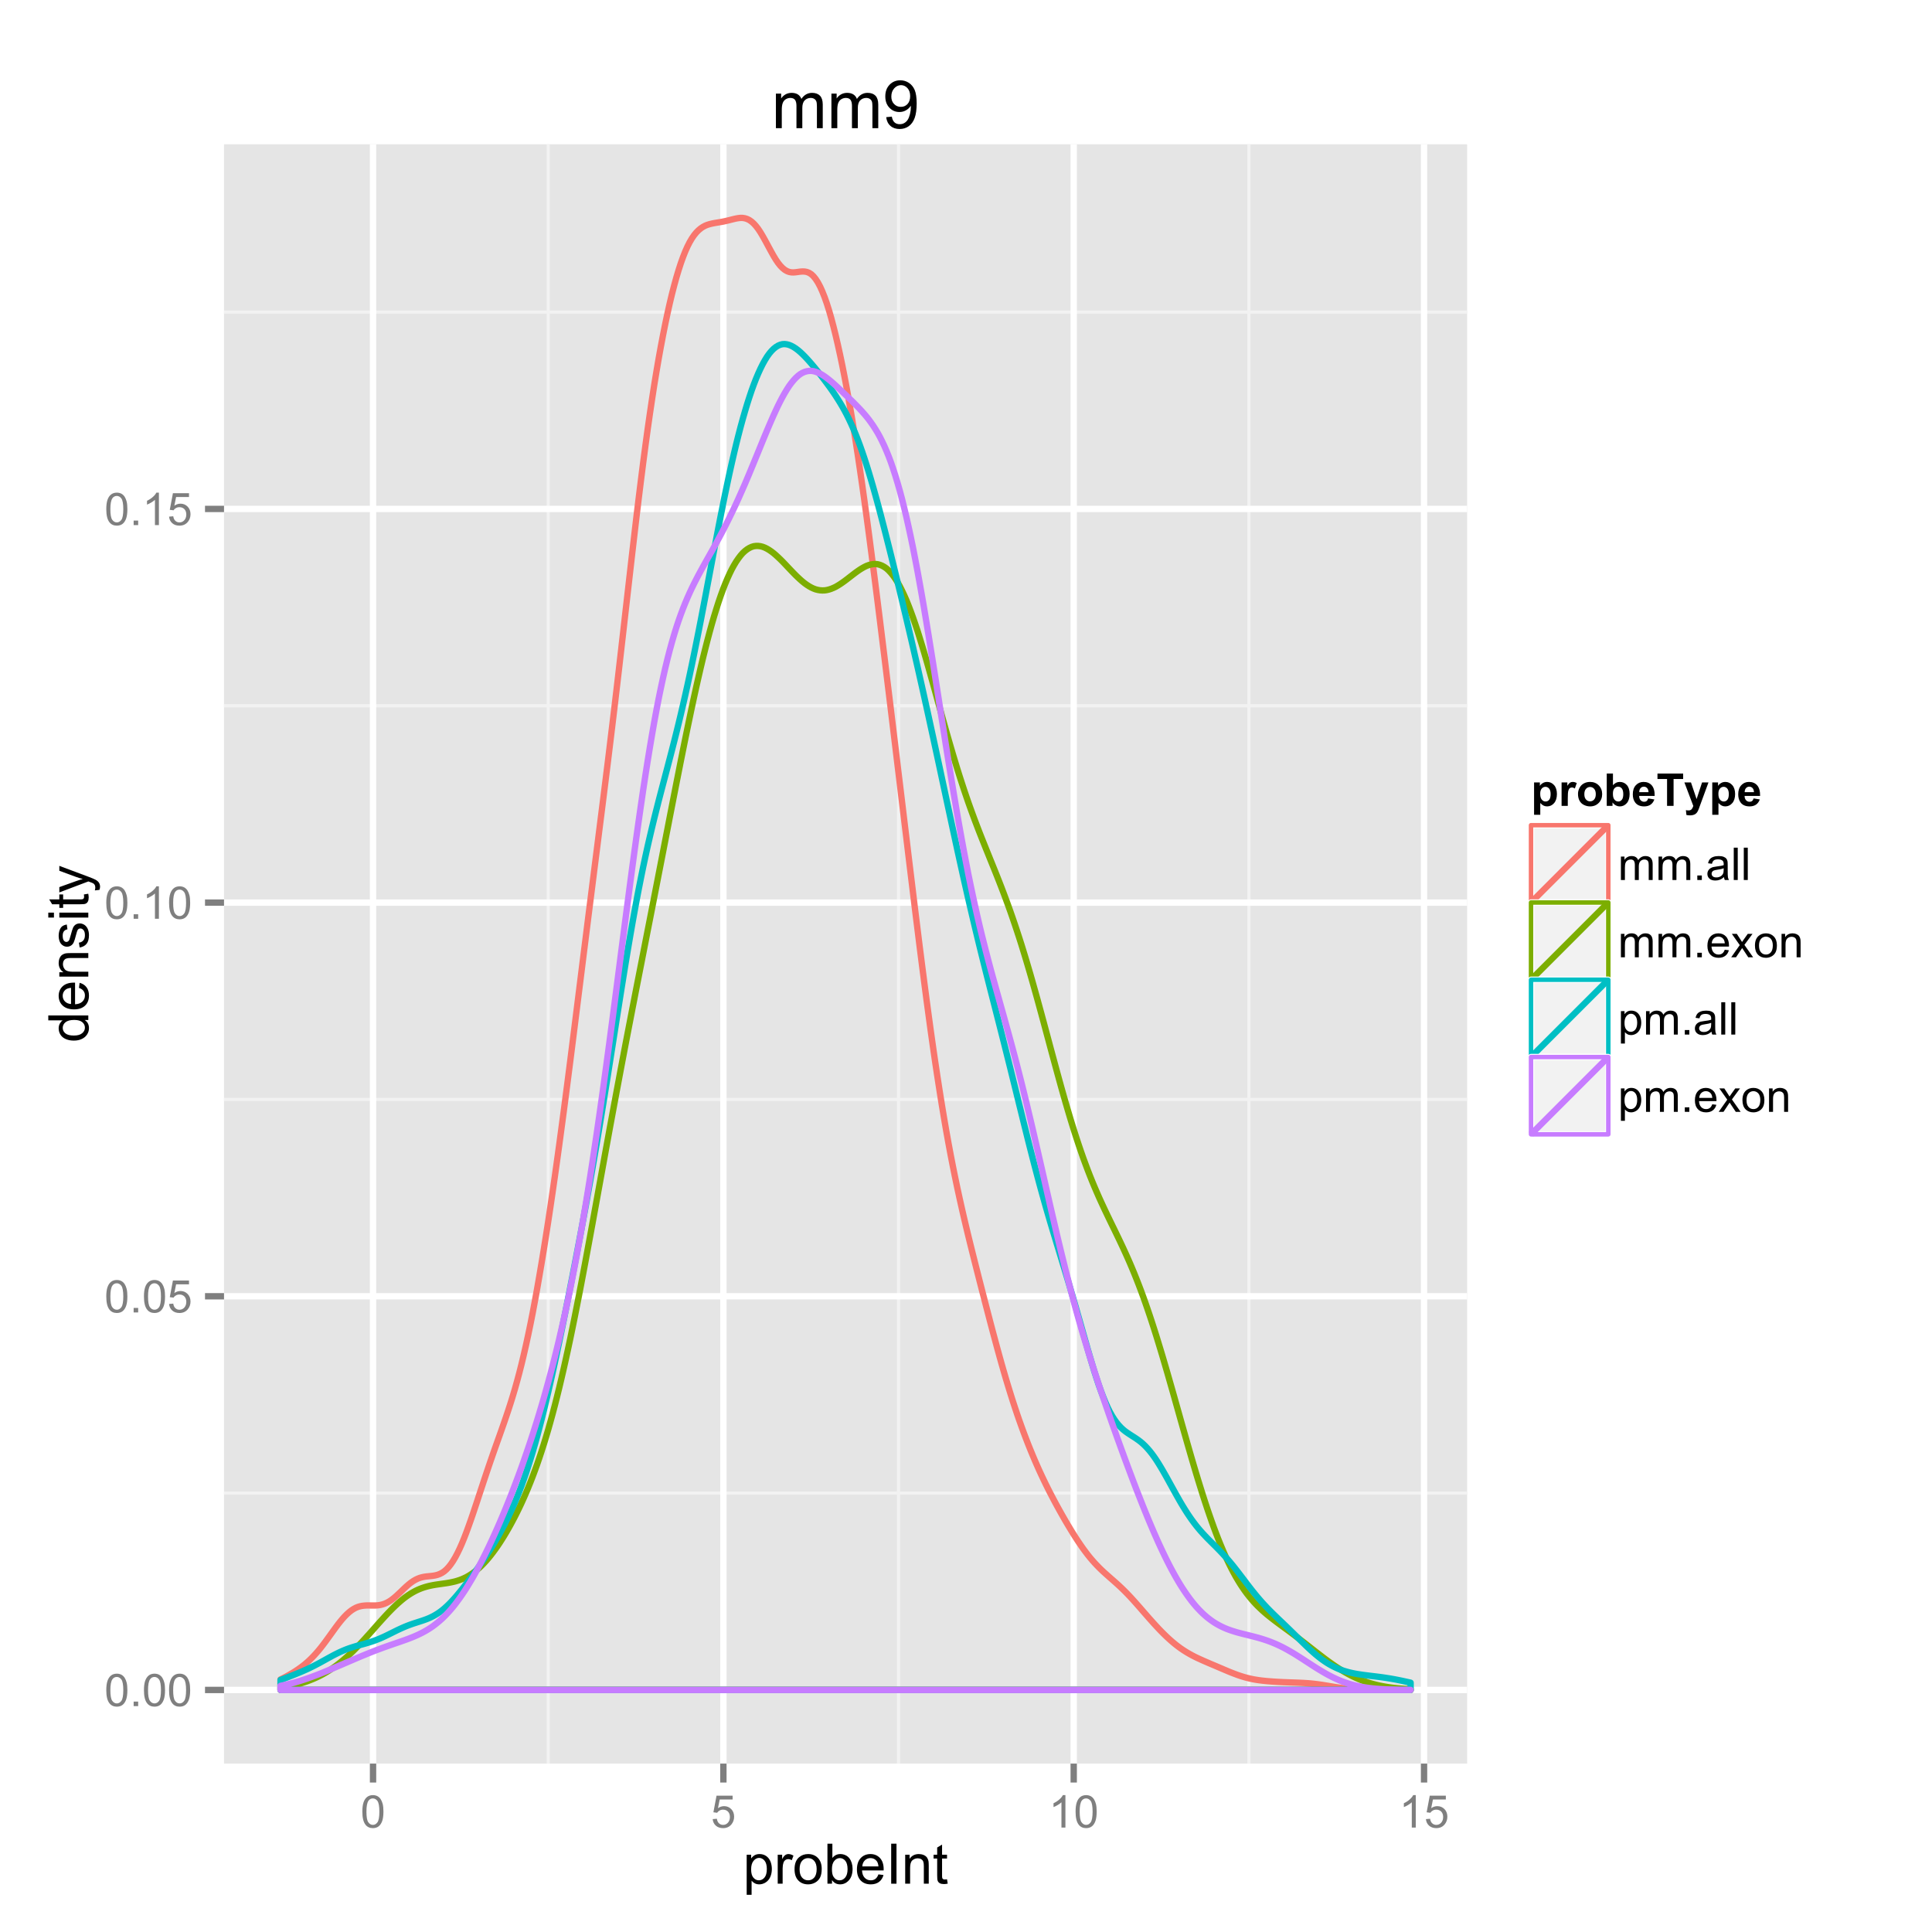 <?xml version="1.0" encoding="UTF-8"?>
<svg xmlns="http://www.w3.org/2000/svg" xmlns:xlink="http://www.w3.org/1999/xlink" width="432pt" height="432pt" viewBox="0 0 432 432" version="1.1">
<defs>
<g>
<symbol overflow="visible" id="glyph0-0">
<path style="stroke:none;" d="M 0.418 -3.566 C 0.414 -4.418 0.504 -5.105 0.68 -5.629 C 0.855 -6.148 1.117 -6.551 1.465 -6.832 C 1.812 -7.113 2.25 -7.254 2.777 -7.258 C 3.164 -7.254 3.504 -7.176 3.797 -7.023 C 4.086 -6.863 4.324 -6.637 4.52 -6.348 C 4.707 -6.051 4.859 -5.695 4.969 -5.273 C 5.078 -4.852 5.133 -4.281 5.133 -3.566 C 5.133 -2.715 5.043 -2.031 4.871 -1.512 C 4.691 -0.988 4.434 -0.582 4.09 -0.301 C 3.742 -0.016 3.305 0.121 2.777 0.125 C 2.078 0.121 1.527 -0.125 1.133 -0.625 C 0.652 -1.223 0.414 -2.203 0.418 -3.566 Z M 1.332 -3.566 C 1.328 -2.375 1.469 -1.586 1.746 -1.195 C 2.023 -0.801 2.367 -0.602 2.777 -0.605 C 3.184 -0.602 3.523 -0.801 3.805 -1.195 C 4.078 -1.59 4.219 -2.379 4.223 -3.566 C 4.219 -4.754 4.078 -5.543 3.805 -5.938 C 3.523 -6.324 3.18 -6.52 2.766 -6.523 C 2.359 -6.52 2.031 -6.348 1.789 -6.008 C 1.48 -5.562 1.328 -4.75 1.332 -3.566 Z M 1.332 -3.566 "/>
</symbol>
<symbol overflow="visible" id="glyph0-1">
<path style="stroke:none;" d="M 0.918 0 L 0.918 -1.012 L 1.93 -1.012 L 1.93 0 Z M 0.918 0 "/>
</symbol>
<symbol overflow="visible" id="glyph0-2">
<path style="stroke:none;" d="M 0.418 -1.895 L 1.352 -1.973 C 1.418 -1.516 1.578 -1.176 1.832 -0.949 C 2.082 -0.719 2.387 -0.602 2.742 -0.605 C 3.168 -0.602 3.527 -0.766 3.824 -1.09 C 4.117 -1.41 4.266 -1.836 4.27 -2.371 C 4.266 -2.875 4.125 -3.273 3.844 -3.57 C 3.559 -3.859 3.184 -4.008 2.727 -4.008 C 2.438 -4.008 2.18 -3.941 1.953 -3.812 C 1.719 -3.684 1.539 -3.516 1.41 -3.309 L 0.578 -3.418 L 1.277 -7.133 L 4.871 -7.133 L 4.871 -6.281 L 1.988 -6.281 L 1.598 -4.34 C 2.031 -4.641 2.488 -4.793 2.965 -4.793 C 3.594 -4.793 4.125 -4.574 4.559 -4.137 C 4.992 -3.699 5.207 -3.137 5.211 -2.449 C 5.207 -1.793 5.02 -1.227 4.641 -0.754 C 4.176 -0.168 3.543 0.121 2.742 0.125 C 2.082 0.121 1.543 -0.059 1.129 -0.426 C 0.711 -0.793 0.473 -1.281 0.418 -1.895 Z M 0.418 -1.895 "/>
</symbol>
<symbol overflow="visible" id="glyph0-3">
<path style="stroke:none;" d="M 3.762 0 L 2.875 0 L 2.875 -5.656 C 2.66 -5.449 2.379 -5.246 2.035 -5.043 C 1.684 -4.836 1.375 -4.684 1.102 -4.586 L 1.102 -5.445 C 1.594 -5.672 2.027 -5.953 2.402 -6.289 C 2.773 -6.617 3.035 -6.941 3.191 -7.258 L 3.762 -7.258 Z M 3.762 0 "/>
</symbol>
<symbol overflow="visible" id="glyph0-4">
<path style="stroke:none;" d="M 0.664 0 L 0.664 -5.238 L 1.461 -5.238 L 1.461 -4.504 C 1.621 -4.758 1.84 -4.965 2.113 -5.121 C 2.383 -5.277 2.695 -5.355 3.047 -5.355 C 3.434 -5.355 3.75 -5.273 4 -5.113 C 4.246 -4.949 4.422 -4.723 4.527 -4.438 C 4.938 -5.047 5.477 -5.355 6.145 -5.355 C 6.664 -5.355 7.062 -5.211 7.344 -4.922 C 7.617 -4.633 7.758 -4.188 7.762 -3.594 L 7.762 0 L 6.879 0 L 6.879 -3.301 C 6.879 -3.652 6.848 -3.91 6.793 -4.066 C 6.73 -4.223 6.629 -4.348 6.48 -4.441 C 6.328 -4.535 6.148 -4.582 5.949 -4.586 C 5.574 -4.582 5.27 -4.461 5.027 -4.219 C 4.785 -3.973 4.664 -3.578 4.664 -3.043 L 4.664 0 L 3.777 0 L 3.777 -3.402 C 3.773 -3.797 3.699 -4.094 3.559 -4.289 C 3.41 -4.484 3.176 -4.582 2.852 -4.586 C 2.598 -4.582 2.367 -4.516 2.156 -4.387 C 1.945 -4.254 1.789 -4.062 1.695 -3.812 C 1.598 -3.559 1.551 -3.195 1.555 -2.719 L 1.555 0 Z M 0.664 0 "/>
</symbol>
<symbol overflow="visible" id="glyph0-5">
<path style="stroke:none;" d="M 4.082 -0.645 C 3.75 -0.363 3.434 -0.164 3.133 -0.055 C 2.828 0.062 2.504 0.117 2.156 0.117 C 1.578 0.117 1.133 -0.023 0.828 -0.305 C 0.516 -0.586 0.363 -0.945 0.363 -1.383 C 0.363 -1.637 0.422 -1.867 0.539 -2.082 C 0.656 -2.293 0.809 -2.465 0.996 -2.594 C 1.184 -2.719 1.395 -2.816 1.637 -2.887 C 1.809 -2.93 2.074 -2.973 2.426 -3.02 C 3.141 -3.098 3.668 -3.199 4.008 -3.324 C 4.012 -3.441 4.012 -3.52 4.016 -3.555 C 4.012 -3.914 3.93 -4.168 3.762 -4.32 C 3.535 -4.516 3.195 -4.617 2.75 -4.621 C 2.328 -4.617 2.02 -4.543 1.824 -4.402 C 1.621 -4.254 1.477 -3.996 1.387 -3.625 L 0.52 -3.742 C 0.594 -4.113 0.723 -4.414 0.906 -4.641 C 1.086 -4.867 1.348 -5.043 1.691 -5.168 C 2.031 -5.293 2.426 -5.355 2.879 -5.355 C 3.324 -5.355 3.688 -5.301 3.969 -5.195 C 4.246 -5.09 4.453 -4.957 4.586 -4.801 C 4.715 -4.637 4.809 -4.438 4.863 -4.195 C 4.891 -4.043 4.902 -3.77 4.906 -3.379 L 4.906 -2.195 C 4.902 -1.367 4.922 -0.844 4.961 -0.629 C 4.996 -0.406 5.07 -0.199 5.188 0 L 4.262 0 C 4.164 -0.184 4.105 -0.398 4.082 -0.645 Z M 4.008 -2.629 C 3.688 -2.492 3.203 -2.379 2.559 -2.293 C 2.191 -2.238 1.934 -2.18 1.785 -2.113 C 1.633 -2.047 1.516 -1.949 1.434 -1.824 C 1.352 -1.695 1.312 -1.559 1.312 -1.406 C 1.312 -1.168 1.398 -0.969 1.578 -0.812 C 1.754 -0.652 2.02 -0.574 2.367 -0.578 C 2.707 -0.574 3.008 -0.648 3.277 -0.801 C 3.543 -0.949 3.742 -1.152 3.867 -1.414 C 3.961 -1.609 4.008 -1.906 4.008 -2.305 Z M 4.008 -2.629 "/>
</symbol>
<symbol overflow="visible" id="glyph0-6">
<path style="stroke:none;" d="M 0.645 0 L 0.645 -7.23 L 1.535 -7.23 L 1.535 0 Z M 0.645 0 "/>
</symbol>
<symbol overflow="visible" id="glyph0-7">
<path style="stroke:none;" d="M 4.25 -1.688 L 5.168 -1.574 C 5.023 -1.035 4.754 -0.617 4.363 -0.324 C 3.969 -0.027 3.469 0.117 2.867 0.117 C 2.094 0.117 1.488 -0.117 1.043 -0.59 C 0.594 -1.059 0.367 -1.719 0.371 -2.574 C 0.367 -3.449 0.594 -4.133 1.051 -4.625 C 1.5 -5.109 2.09 -5.355 2.816 -5.355 C 3.516 -5.355 4.086 -5.117 4.531 -4.641 C 4.973 -4.164 5.195 -3.492 5.199 -2.629 C 5.195 -2.574 5.195 -2.496 5.191 -2.391 L 1.289 -2.391 C 1.32 -1.812 1.48 -1.371 1.773 -1.07 C 2.066 -0.762 2.434 -0.609 2.871 -0.613 C 3.195 -0.609 3.473 -0.695 3.703 -0.867 C 3.934 -1.039 4.113 -1.312 4.25 -1.688 Z M 1.336 -3.121 L 4.262 -3.121 C 4.219 -3.559 4.109 -3.891 3.926 -4.113 C 3.641 -4.453 3.273 -4.621 2.824 -4.625 C 2.418 -4.621 2.074 -4.484 1.797 -4.215 C 1.52 -3.941 1.367 -3.578 1.336 -3.121 Z M 1.336 -3.121 "/>
</symbol>
<symbol overflow="visible" id="glyph0-8">
<path style="stroke:none;" d="M 0.074 0 L 1.988 -2.723 L 0.219 -5.238 L 1.328 -5.238 L 2.129 -4.008 C 2.277 -3.773 2.402 -3.578 2.496 -3.422 C 2.637 -3.641 2.77 -3.832 2.895 -4 L 3.777 -5.238 L 4.84 -5.238 L 3.027 -2.773 L 4.977 0 L 3.887 0 L 2.812 -1.629 L 2.523 -2.066 L 1.148 0 Z M 0.074 0 "/>
</symbol>
<symbol overflow="visible" id="glyph0-9">
<path style="stroke:none;" d="M 0.336 -2.617 C 0.332 -3.586 0.602 -4.305 1.145 -4.773 C 1.59 -5.16 2.141 -5.355 2.793 -5.355 C 3.508 -5.355 4.094 -5.117 4.555 -4.648 C 5.008 -4.172 5.238 -3.52 5.242 -2.691 C 5.238 -2.016 5.137 -1.488 4.938 -1.102 C 4.734 -0.715 4.441 -0.414 4.055 -0.203 C 3.668 0.012 3.246 0.117 2.793 0.117 C 2.055 0.117 1.461 -0.117 1.012 -0.586 C 0.559 -1.055 0.332 -1.73 0.336 -2.617 Z M 1.246 -2.617 C 1.242 -1.945 1.387 -1.445 1.684 -1.113 C 1.973 -0.777 2.344 -0.609 2.793 -0.613 C 3.23 -0.609 3.598 -0.777 3.891 -1.113 C 4.18 -1.449 4.324 -1.961 4.328 -2.648 C 4.324 -3.297 4.176 -3.785 3.887 -4.121 C 3.59 -4.449 3.227 -4.617 2.793 -4.621 C 2.344 -4.617 1.973 -4.449 1.684 -4.121 C 1.387 -3.785 1.242 -3.285 1.246 -2.617 Z M 1.246 -2.617 "/>
</symbol>
<symbol overflow="visible" id="glyph0-10">
<path style="stroke:none;" d="M 0.664 0 L 0.664 -5.238 L 1.465 -5.238 L 1.465 -4.492 C 1.848 -5.066 2.402 -5.355 3.133 -5.355 C 3.445 -5.355 3.734 -5.297 4 -5.184 C 4.262 -5.07 4.461 -4.922 4.594 -4.738 C 4.727 -4.555 4.816 -4.336 4.871 -4.082 C 4.902 -3.914 4.922 -3.625 4.922 -3.219 L 4.922 0 L 4.035 0 L 4.035 -3.188 C 4.031 -3.547 3.996 -3.816 3.93 -3.996 C 3.859 -4.176 3.738 -4.316 3.562 -4.426 C 3.387 -4.527 3.18 -4.582 2.945 -4.586 C 2.566 -4.582 2.238 -4.461 1.965 -4.227 C 1.688 -3.984 1.551 -3.531 1.555 -2.859 L 1.555 0 Z M 0.664 0 "/>
</symbol>
<symbol overflow="visible" id="glyph0-11">
<path style="stroke:none;" d="M 0.664 2.008 L 0.664 -5.238 L 1.473 -5.238 L 1.473 -4.559 C 1.66 -4.824 1.879 -5.023 2.121 -5.156 C 2.359 -5.289 2.648 -5.355 2.992 -5.355 C 3.438 -5.355 3.832 -5.238 4.176 -5.008 C 4.516 -4.777 4.773 -4.453 4.949 -4.035 C 5.121 -3.613 5.207 -3.152 5.211 -2.656 C 5.207 -2.117 5.113 -1.637 4.922 -1.211 C 4.73 -0.777 4.449 -0.449 4.086 -0.223 C 3.715 0.004 3.332 0.117 2.93 0.117 C 2.633 0.117 2.367 0.055 2.133 -0.07 C 1.898 -0.195 1.703 -0.352 1.555 -0.543 L 1.555 2.008 Z M 1.469 -2.59 C 1.465 -1.914 1.602 -1.414 1.879 -1.094 C 2.148 -0.77 2.48 -0.609 2.871 -0.613 C 3.262 -0.609 3.598 -0.777 3.883 -1.113 C 4.16 -1.445 4.301 -1.961 4.305 -2.664 C 4.301 -3.328 4.164 -3.828 3.891 -4.16 C 3.617 -4.492 3.289 -4.656 2.91 -4.66 C 2.531 -4.656 2.195 -4.48 1.906 -4.129 C 1.609 -3.773 1.465 -3.262 1.469 -2.59 Z M 1.469 -2.59 "/>
</symbol>
<symbol overflow="visible" id="glyph1-0">
<path style="stroke:none;" d="M 0.824 2.484 L 0.824 -6.48 L 1.824 -6.48 L 1.824 -5.641 C 2.059 -5.965 2.328 -6.211 2.625 -6.379 C 2.922 -6.543 3.281 -6.625 3.703 -6.629 C 4.258 -6.625 4.746 -6.484 5.168 -6.199 C 5.59 -5.914 5.91 -5.512 6.129 -4.996 C 6.344 -4.477 6.449 -3.906 6.453 -3.289 C 6.449 -2.625 6.332 -2.031 6.094 -1.5 C 5.855 -0.969 5.508 -0.559 5.055 -0.277 C 4.598 0.008 4.121 0.145 3.625 0.148 C 3.258 0.145 2.93 0.07 2.641 -0.082 C 2.348 -0.238 2.109 -0.434 1.922 -0.672 L 1.922 2.484 Z M 1.82 -3.203 C 1.816 -2.367 1.984 -1.75 2.324 -1.355 C 2.66 -0.953 3.07 -0.754 3.551 -0.758 C 4.039 -0.754 4.457 -0.961 4.805 -1.375 C 5.152 -1.785 5.324 -2.426 5.328 -3.297 C 5.324 -4.121 5.156 -4.738 4.816 -5.152 C 4.477 -5.559 4.07 -5.766 3.602 -5.77 C 3.129 -5.766 2.715 -5.547 2.359 -5.113 C 1.996 -4.672 1.816 -4.035 1.82 -3.203 Z M 1.82 -3.203 "/>
</symbol>
<symbol overflow="visible" id="glyph1-1">
<path style="stroke:none;" d="M 0.812 0 L 0.812 -6.48 L 1.801 -6.48 L 1.801 -5.5 C 2.051 -5.957 2.285 -6.258 2.5 -6.406 C 2.711 -6.551 2.945 -6.625 3.203 -6.629 C 3.57 -6.625 3.945 -6.508 4.332 -6.273 L 3.953 -5.254 C 3.684 -5.41 3.414 -5.488 3.148 -5.492 C 2.906 -5.488 2.691 -5.418 2.5 -5.273 C 2.309 -5.129 2.172 -4.93 2.094 -4.676 C 1.969 -4.285 1.91 -3.855 1.91 -3.395 L 1.91 0 Z M 0.812 0 "/>
</symbol>
<symbol overflow="visible" id="glyph1-2">
<path style="stroke:none;" d="M 0.414 -3.242 C 0.41 -4.438 0.742 -5.328 1.414 -5.906 C 1.969 -6.387 2.648 -6.625 3.453 -6.629 C 4.344 -6.625 5.074 -6.332 5.641 -5.75 C 6.203 -5.164 6.484 -4.359 6.488 -3.332 C 6.484 -2.496 6.359 -1.84 6.113 -1.363 C 5.859 -0.883 5.496 -0.512 5.02 -0.25 C 4.539 0.016 4.016 0.145 3.453 0.148 C 2.543 0.145 1.812 -0.141 1.254 -0.723 C 0.691 -1.301 0.41 -2.141 0.414 -3.242 Z M 1.543 -3.242 C 1.539 -2.406 1.723 -1.785 2.086 -1.375 C 2.445 -0.961 2.898 -0.754 3.453 -0.758 C 3.996 -0.754 4.453 -0.961 4.816 -1.379 C 5.176 -1.789 5.355 -2.422 5.359 -3.277 C 5.355 -4.074 5.172 -4.684 4.812 -5.098 C 4.445 -5.512 3.992 -5.719 3.453 -5.719 C 2.898 -5.719 2.445 -5.512 2.086 -5.102 C 1.723 -4.688 1.539 -4.066 1.543 -3.242 Z M 1.543 -3.242 "/>
</symbol>
<symbol overflow="visible" id="glyph1-3">
<path style="stroke:none;" d="M 1.836 0 L 0.816 0 L 0.816 -8.949 L 1.918 -8.949 L 1.918 -5.754 C 2.379 -6.336 2.973 -6.625 3.691 -6.629 C 4.09 -6.625 4.465 -6.547 4.824 -6.387 C 5.176 -6.223 5.469 -5.996 5.703 -5.707 C 5.93 -5.418 6.109 -5.066 6.242 -4.656 C 6.367 -4.242 6.434 -3.805 6.438 -3.34 C 6.434 -2.227 6.16 -1.367 5.613 -0.762 C 5.066 -0.156 4.406 0.145 3.637 0.148 C 2.871 0.145 2.27 -0.172 1.836 -0.812 Z M 1.824 -3.289 C 1.82 -2.508 1.926 -1.949 2.141 -1.605 C 2.484 -1.039 2.953 -0.754 3.547 -0.758 C 4.023 -0.754 4.438 -0.965 4.789 -1.383 C 5.137 -1.797 5.312 -2.418 5.316 -3.246 C 5.312 -4.09 5.145 -4.715 4.812 -5.121 C 4.473 -5.523 4.066 -5.723 3.594 -5.727 C 3.109 -5.723 2.695 -5.516 2.348 -5.098 C 1.996 -4.68 1.82 -4.074 1.824 -3.289 Z M 1.824 -3.289 "/>
</symbol>
<symbol overflow="visible" id="glyph1-4">
<path style="stroke:none;" d="M 5.262 -2.086 L 6.398 -1.945 C 6.219 -1.281 5.887 -0.766 5.402 -0.402 C 4.918 -0.035 4.297 0.145 3.547 0.148 C 2.594 0.145 1.844 -0.145 1.289 -0.727 C 0.734 -1.312 0.457 -2.133 0.457 -3.188 C 0.457 -4.273 0.734 -5.117 1.297 -5.723 C 1.855 -6.324 2.586 -6.625 3.484 -6.629 C 4.348 -6.625 5.055 -6.332 5.609 -5.742 C 6.156 -5.152 6.434 -4.32 6.434 -3.254 C 6.434 -3.184 6.43 -3.086 6.426 -2.961 L 1.594 -2.961 C 1.633 -2.242 1.832 -1.699 2.195 -1.324 C 2.559 -0.945 3.012 -0.754 3.551 -0.758 C 3.953 -0.754 4.297 -0.859 4.582 -1.074 C 4.867 -1.281 5.094 -1.621 5.262 -2.086 Z M 1.652 -3.863 L 5.273 -3.863 C 5.223 -4.402 5.082 -4.812 4.859 -5.09 C 4.504 -5.512 4.051 -5.723 3.496 -5.727 C 2.992 -5.723 2.57 -5.555 2.227 -5.219 C 1.883 -4.879 1.691 -4.426 1.652 -3.863 Z M 1.652 -3.863 "/>
</symbol>
<symbol overflow="visible" id="glyph1-5">
<path style="stroke:none;" d="M 1.164 0 L 1.164 -8.949 L 2.352 -8.949 L 2.352 0 Z M 1.164 0 "/>
</symbol>
<symbol overflow="visible" id="glyph1-6">
<path style="stroke:none;" d="M 0.824 0 L 0.824 -6.48 L 1.812 -6.48 L 1.812 -5.559 C 2.285 -6.27 2.973 -6.625 3.875 -6.629 C 4.262 -6.625 4.621 -6.555 4.953 -6.418 C 5.277 -6.273 5.523 -6.09 5.688 -5.863 C 5.848 -5.633 5.961 -5.363 6.031 -5.055 C 6.066 -4.848 6.086 -4.492 6.09 -3.984 L 6.09 0 L 4.992 0 L 4.992 -3.941 C 4.992 -4.387 4.949 -4.723 4.863 -4.945 C 4.777 -5.168 4.625 -5.344 4.406 -5.477 C 4.188 -5.605 3.934 -5.672 3.645 -5.676 C 3.176 -5.672 2.77 -5.523 2.43 -5.23 C 2.09 -4.93 1.922 -4.367 1.922 -3.539 L 1.922 0 Z M 0.824 0 "/>
</symbol>
<symbol overflow="visible" id="glyph1-7">
<path style="stroke:none;" d="M 3.223 -0.984 L 3.383 -0.012 C 3.07 0.051 2.793 0.082 2.551 0.086 C 2.148 0.082 1.84 0.023 1.621 -0.102 C 1.398 -0.227 1.242 -0.395 1.156 -0.602 C 1.062 -0.805 1.02 -1.238 1.023 -1.898 L 1.023 -5.629 L 0.219 -5.629 L 0.219 -6.48 L 1.023 -6.48 L 1.023 -8.086 L 2.117 -8.746 L 2.117 -6.48 L 3.223 -6.48 L 3.223 -5.629 L 2.117 -5.629 L 2.117 -1.836 C 2.113 -1.52 2.133 -1.32 2.176 -1.23 C 2.211 -1.141 2.273 -1.07 2.363 -1.02 C 2.449 -0.965 2.578 -0.938 2.742 -0.941 C 2.859 -0.938 3.02 -0.953 3.223 -0.984 Z M 3.223 -0.984 "/>
</symbol>
<symbol overflow="visible" id="glyph2-0">
<path style="stroke:none;" d="M 0 -5.031 L -0.816 -5.031 C -0.172 -4.617 0.145 -4.012 0.148 -3.215 C 0.145 -2.695 0.008 -2.219 -0.277 -1.789 C -0.559 -1.352 -0.957 -1.016 -1.473 -0.781 C -1.98 -0.539 -2.57 -0.422 -3.234 -0.426 C -3.883 -0.422 -4.469 -0.531 -4.996 -0.75 C -5.52 -0.965 -5.922 -1.285 -6.207 -1.719 C -6.484 -2.148 -6.625 -2.633 -6.629 -3.168 C -6.625 -3.555 -6.543 -3.902 -6.379 -4.211 C -6.211 -4.512 -5.996 -4.762 -5.738 -4.957 L -8.949 -4.957 L -8.949 -6.047 L 0 -6.047 Z M -3.234 -1.555 C -2.402 -1.551 -1.781 -1.727 -1.371 -2.078 C -0.961 -2.426 -0.754 -2.84 -0.758 -3.32 C -0.754 -3.797 -0.949 -4.203 -1.344 -4.543 C -1.734 -4.875 -2.336 -5.043 -3.145 -5.047 C -4.027 -5.043 -4.676 -4.875 -5.094 -4.535 C -5.508 -4.191 -5.719 -3.77 -5.719 -3.273 C -5.719 -2.781 -5.52 -2.371 -5.121 -2.047 C -4.723 -1.715 -4.094 -1.551 -3.234 -1.555 Z M -3.234 -1.555 "/>
</symbol>
<symbol overflow="visible" id="glyph2-1">
<path style="stroke:none;" d="M -2.086 -5.262 L -1.945 -6.398 C -1.281 -6.219 -0.766 -5.887 -0.402 -5.402 C -0.035 -4.918 0.145 -4.297 0.148 -3.547 C 0.145 -2.594 -0.145 -1.844 -0.727 -1.289 C -1.312 -0.734 -2.133 -0.457 -3.188 -0.457 C -4.273 -0.457 -5.117 -0.734 -5.723 -1.297 C -6.324 -1.855 -6.625 -2.586 -6.629 -3.484 C -6.625 -4.348 -6.332 -5.055 -5.742 -5.609 C -5.152 -6.156 -4.32 -6.434 -3.254 -6.434 C -3.184 -6.434 -3.086 -6.43 -2.961 -6.426 L -2.961 -1.594 C -2.242 -1.633 -1.699 -1.832 -1.324 -2.195 C -0.945 -2.559 -0.754 -3.012 -0.758 -3.551 C -0.754 -3.953 -0.859 -4.297 -1.074 -4.582 C -1.281 -4.867 -1.621 -5.094 -2.086 -5.262 Z M -3.863 -1.652 L -3.863 -5.273 C -4.402 -5.223 -4.812 -5.082 -5.09 -4.859 C -5.512 -4.504 -5.723 -4.051 -5.727 -3.496 C -5.723 -2.992 -5.555 -2.57 -5.219 -2.227 C -4.879 -1.883 -4.426 -1.691 -3.863 -1.652 Z M -3.863 -1.652 "/>
</symbol>
<symbol overflow="visible" id="glyph2-2">
<path style="stroke:none;" d="M 0 -0.824 L -6.48 -0.824 L -6.48 -1.812 L -5.559 -1.812 C -6.27 -2.285 -6.625 -2.973 -6.629 -3.875 C -6.625 -4.262 -6.555 -4.621 -6.418 -4.953 C -6.273 -5.277 -6.09 -5.523 -5.863 -5.688 C -5.633 -5.848 -5.363 -5.961 -5.055 -6.031 C -4.848 -6.066 -4.492 -6.086 -3.984 -6.09 L 0 -6.09 L 0 -4.992 L -3.941 -4.992 C -4.387 -4.992 -4.723 -4.949 -4.945 -4.863 C -5.168 -4.777 -5.344 -4.625 -5.477 -4.406 C -5.605 -4.188 -5.672 -3.934 -5.676 -3.645 C -5.672 -3.176 -5.523 -2.77 -5.23 -2.43 C -4.93 -2.09 -4.367 -1.922 -3.539 -1.922 L 0 -1.922 Z M 0 -0.824 "/>
</symbol>
<symbol overflow="visible" id="glyph2-3">
<path style="stroke:none;" d="M -1.934 -0.383 L -2.105 -1.473 C -1.668 -1.527 -1.336 -1.699 -1.105 -1.98 C -0.871 -2.258 -0.754 -2.645 -0.758 -3.148 C -0.754 -3.648 -0.859 -4.023 -1.066 -4.273 C -1.27 -4.516 -1.508 -4.641 -1.789 -4.641 C -2.031 -4.641 -2.227 -4.531 -2.375 -4.316 C -2.469 -4.164 -2.594 -3.789 -2.746 -3.191 C -2.945 -2.383 -3.121 -1.824 -3.273 -1.516 C -3.418 -1.203 -3.625 -0.969 -3.891 -0.809 C -4.152 -0.645 -4.441 -0.562 -4.762 -0.566 C -5.047 -0.562 -5.312 -0.629 -5.562 -0.766 C -5.805 -0.895 -6.012 -1.074 -6.176 -1.305 C -6.301 -1.473 -6.406 -1.707 -6.496 -2.004 C -6.582 -2.301 -6.625 -2.617 -6.629 -2.953 C -6.625 -3.461 -6.551 -3.906 -6.406 -4.293 C -6.258 -4.676 -6.062 -4.961 -5.812 -5.145 C -5.562 -5.328 -5.227 -5.453 -4.809 -5.523 L -4.664 -4.449 C -4.996 -4.395 -5.254 -4.254 -5.445 -4.023 C -5.629 -3.789 -5.723 -3.461 -5.727 -3.035 C -5.723 -2.527 -5.641 -2.164 -5.477 -1.953 C -5.309 -1.734 -5.113 -1.629 -4.891 -1.629 C -4.746 -1.629 -4.617 -1.672 -4.504 -1.766 C -4.383 -1.852 -4.285 -1.992 -4.211 -2.184 C -4.168 -2.293 -4.074 -2.617 -3.93 -3.156 C -3.723 -3.93 -3.555 -4.473 -3.422 -4.781 C -3.289 -5.086 -3.094 -5.324 -2.844 -5.504 C -2.586 -5.676 -2.273 -5.766 -1.902 -5.77 C -1.535 -5.766 -1.191 -5.656 -0.867 -5.445 C -0.543 -5.227 -0.293 -4.918 -0.117 -4.52 C 0.059 -4.113 0.145 -3.66 0.148 -3.156 C 0.145 -2.309 -0.027 -1.664 -0.375 -1.227 C -0.727 -0.781 -1.246 -0.5 -1.934 -0.383 Z M -1.934 -0.383 "/>
</symbol>
<symbol overflow="visible" id="glyph2-4">
<path style="stroke:none;" d="M -7.684 -0.832 L -8.949 -0.832 L -8.949 -1.93 L -7.684 -1.93 Z M 0 -0.828 L -6.48 -0.832 L -6.48 -1.93 L 0 -1.93 Z M 0 -0.828 "/>
</symbol>
<symbol overflow="visible" id="glyph2-5">
<path style="stroke:none;" d="M -0.984 -3.223 L -0.012 -3.383 C 0.051 -3.07 0.082 -2.793 0.086 -2.551 C 0.082 -2.148 0.023 -1.84 -0.102 -1.621 C -0.227 -1.398 -0.395 -1.242 -0.602 -1.156 C -0.805 -1.062 -1.238 -1.02 -1.898 -1.027 L -5.629 -1.027 L -5.629 -0.219 L -6.48 -0.219 L -6.48 -1.027 L -8.086 -1.027 L -8.746 -2.117 L -6.48 -2.117 L -6.48 -3.223 L -5.629 -3.223 L -5.629 -2.117 L -1.836 -2.117 C -1.52 -2.113 -1.32 -2.133 -1.23 -2.176 C -1.141 -2.211 -1.07 -2.273 -1.02 -2.363 C -0.965 -2.449 -0.938 -2.578 -0.941 -2.742 C -0.938 -2.859 -0.953 -3.02 -0.984 -3.223 Z M -0.984 -3.223 "/>
</symbol>
<symbol overflow="visible" id="glyph2-6">
<path style="stroke:none;" d="M 2.496 -0.773 L 1.465 -0.652 C 1.527 -0.887 1.559 -1.098 1.562 -1.281 C 1.559 -1.523 1.52 -1.719 1.441 -1.867 C 1.359 -2.012 1.242 -2.133 1.098 -2.227 C 0.984 -2.297 0.715 -2.406 0.281 -2.562 C 0.219 -2.578 0.129 -2.613 0.012 -2.66 L -6.48 -0.203 L -6.48 -1.387 L -2.727 -2.734 C -2.25 -2.906 -1.75 -3.062 -1.227 -3.203 C -1.727 -3.328 -2.219 -3.48 -2.703 -3.656 L -6.48 -5.043 L -6.48 -6.141 L 0.109 -3.676 C 0.82 -3.406 1.312 -3.203 1.582 -3.059 C 1.941 -2.863 2.203 -2.637 2.375 -2.387 C 2.539 -2.129 2.625 -1.828 2.629 -1.484 C 2.625 -1.266 2.582 -1.031 2.496 -0.773 Z M 2.496 -0.773 "/>
</symbol>
<symbol overflow="visible" id="glyph3-0">
<path style="stroke:none;" d="M 0.684 -5.238 L 1.977 -5.238 L 1.977 -4.469 C 2.141 -4.73 2.367 -4.945 2.656 -5.109 C 2.938 -5.273 3.258 -5.355 3.609 -5.355 C 4.219 -5.355 4.734 -5.117 5.156 -4.641 C 5.578 -4.164 5.789 -3.5 5.793 -2.648 C 5.789 -1.773 5.574 -1.094 5.152 -0.609 C 4.723 -0.125 4.207 0.117 3.602 0.117 C 3.309 0.117 3.047 0.062 2.812 -0.055 C 2.578 -0.164 2.328 -0.363 2.07 -0.645 L 2.07 1.992 L 0.684 1.992 Z M 2.055 -2.707 C 2.051 -2.117 2.168 -1.68 2.406 -1.402 C 2.637 -1.117 2.922 -0.977 3.262 -0.98 C 3.578 -0.977 3.844 -1.105 4.062 -1.367 C 4.273 -1.621 4.383 -2.047 4.383 -2.637 C 4.383 -3.184 4.27 -3.59 4.051 -3.859 C 3.828 -4.125 3.559 -4.258 3.234 -4.262 C 2.895 -4.258 2.613 -4.129 2.391 -3.867 C 2.164 -3.605 2.051 -3.219 2.055 -2.707 Z M 2.055 -2.707 "/>
</symbol>
<symbol overflow="visible" id="glyph3-1">
<path style="stroke:none;" d="M 2.051 0 L 0.664 0 L 0.664 -5.238 L 1.953 -5.238 L 1.953 -4.492 C 2.172 -4.84 2.371 -5.07 2.547 -5.188 C 2.723 -5.297 2.922 -5.355 3.145 -5.355 C 3.461 -5.355 3.766 -5.266 4.059 -5.094 L 3.629 -3.887 C 3.395 -4.035 3.18 -4.113 2.98 -4.113 C 2.781 -4.113 2.617 -4.059 2.484 -3.953 C 2.352 -3.844 2.246 -3.648 2.168 -3.371 C 2.09 -3.09 2.051 -2.508 2.051 -1.617 Z M 2.051 0 "/>
</symbol>
<symbol overflow="visible" id="glyph3-2">
<path style="stroke:none;" d="M 0.406 -2.691 C 0.402 -3.148 0.516 -3.594 0.746 -4.027 C 0.969 -4.457 1.289 -4.789 1.707 -5.016 C 2.121 -5.242 2.586 -5.355 3.102 -5.355 C 3.891 -5.355 4.539 -5.098 5.047 -4.582 C 5.551 -4.066 5.805 -3.414 5.809 -2.633 C 5.805 -1.836 5.551 -1.18 5.043 -0.664 C 4.531 -0.141 3.887 0.117 3.113 0.117 C 2.629 0.117 2.172 0.012 1.738 -0.207 C 1.301 -0.418 0.969 -0.738 0.746 -1.16 C 0.516 -1.578 0.402 -2.086 0.406 -2.691 Z M 1.824 -2.617 C 1.82 -2.098 1.945 -1.699 2.195 -1.426 C 2.441 -1.145 2.746 -1.008 3.105 -1.012 C 3.465 -1.008 3.766 -1.145 4.016 -1.426 C 4.258 -1.699 4.383 -2.102 4.383 -2.629 C 4.383 -3.141 4.258 -3.535 4.016 -3.812 C 3.766 -4.086 3.465 -4.223 3.105 -4.227 C 2.746 -4.223 2.441 -4.086 2.195 -3.812 C 1.945 -3.535 1.82 -3.137 1.824 -2.617 Z M 1.824 -2.617 "/>
</symbol>
<symbol overflow="visible" id="glyph3-3">
<path style="stroke:none;" d="M 0.664 0 L 0.664 -7.23 L 2.051 -7.23 L 2.051 -4.625 C 2.477 -5.109 2.98 -5.355 3.57 -5.355 C 4.203 -5.355 4.73 -5.121 5.152 -4.66 C 5.566 -4.195 5.777 -3.535 5.781 -2.672 C 5.777 -1.777 5.562 -1.086 5.141 -0.605 C 4.711 -0.121 4.195 0.117 3.59 0.117 C 3.289 0.117 2.992 0.043 2.703 -0.105 C 2.41 -0.254 2.16 -0.473 1.953 -0.77 L 1.953 0 Z M 2.043 -2.73 C 2.039 -2.188 2.125 -1.785 2.297 -1.527 C 2.535 -1.156 2.852 -0.973 3.254 -0.977 C 3.559 -0.973 3.82 -1.102 4.035 -1.367 C 4.25 -1.625 4.359 -2.039 4.359 -2.605 C 4.359 -3.199 4.25 -3.629 4.031 -3.898 C 3.812 -4.16 3.535 -4.293 3.199 -4.297 C 2.867 -4.293 2.59 -4.164 2.371 -3.906 C 2.148 -3.645 2.039 -3.254 2.043 -2.73 Z M 2.043 -2.73 "/>
</symbol>
<symbol overflow="visible" id="glyph3-4">
<path style="stroke:none;" d="M 3.758 -1.668 L 5.141 -1.434 C 4.957 -0.926 4.676 -0.539 4.297 -0.277 C 3.91 -0.012 3.434 0.117 2.859 0.117 C 1.949 0.117 1.273 -0.18 0.84 -0.773 C 0.488 -1.25 0.316 -1.852 0.32 -2.578 C 0.316 -3.445 0.543 -4.125 1 -4.617 C 1.453 -5.109 2.027 -5.355 2.723 -5.355 C 3.5 -5.355 4.113 -5.098 4.566 -4.582 C 5.012 -4.066 5.227 -3.277 5.211 -2.219 L 1.742 -2.219 C 1.746 -1.805 1.859 -1.484 2.074 -1.258 C 2.289 -1.027 2.555 -0.914 2.875 -0.918 C 3.09 -0.914 3.273 -0.973 3.422 -1.094 C 3.57 -1.211 3.68 -1.402 3.758 -1.668 Z M 3.836 -3.066 C 3.824 -3.465 3.719 -3.77 3.523 -3.98 C 3.324 -4.188 3.086 -4.293 2.805 -4.297 C 2.5 -4.293 2.25 -4.184 2.055 -3.965 C 1.855 -3.742 1.758 -3.441 1.766 -3.066 Z M 3.836 -3.066 "/>
</symbol>
<symbol overflow="visible" id="glyph3-5">
<path style="stroke:none;" d="M 2.363 0 L 2.363 -6.008 L 0.219 -6.008 L 0.219 -7.23 L 5.961 -7.23 L 5.961 -6.008 L 3.82 -6.008 L 3.82 0 Z M 2.363 0 "/>
</symbol>
<symbol overflow="visible" id="glyph3-6">
<path style="stroke:none;" d="M 0.07 -5.238 L 1.543 -5.238 L 2.797 -1.52 L 4.02 -5.238 L 5.453 -5.238 L 3.605 -0.199 L 3.273 0.715 C 3.152 1.02 3.035 1.25 2.926 1.414 C 2.812 1.57 2.688 1.703 2.547 1.805 C 2.402 1.906 2.227 1.984 2.02 2.039 C 1.809 2.094 1.574 2.121 1.312 2.125 C 1.047 2.121 0.785 2.094 0.527 2.043 L 0.406 0.957 C 0.617 0.996 0.812 1.02 0.992 1.02 C 1.309 1.02 1.547 0.922 1.703 0.734 C 1.855 0.543 1.977 0.305 2.062 0.016 Z M 0.07 -5.238 "/>
</symbol>
<symbol overflow="visible" id="glyph4-0">
<path style="stroke:none;" d="M 0.98 0 L 0.98 -7.727 L 2.152 -7.727 L 2.152 -6.641 C 2.391 -7.016 2.715 -7.32 3.121 -7.555 C 3.523 -7.781 3.98 -7.898 4.496 -7.902 C 5.066 -7.898 5.535 -7.777 5.902 -7.543 C 6.266 -7.301 6.527 -6.969 6.68 -6.547 C 7.289 -7.445 8.082 -7.898 9.066 -7.902 C 9.828 -7.898 10.418 -7.688 10.832 -7.266 C 11.242 -6.84 11.449 -6.184 11.453 -5.305 L 11.453 0 L 10.148 0 L 10.148 -4.867 C 10.148 -5.387 10.105 -5.762 10.02 -5.996 C 9.934 -6.223 9.777 -6.41 9.559 -6.555 C 9.332 -6.691 9.07 -6.762 8.773 -6.766 C 8.227 -6.762 7.777 -6.582 7.422 -6.223 C 7.059 -5.863 6.879 -5.285 6.883 -4.488 L 6.883 0 L 5.574 0 L 5.574 -5.02 C 5.57 -5.602 5.465 -6.039 5.254 -6.328 C 5.039 -6.617 4.691 -6.762 4.207 -6.766 C 3.836 -6.762 3.492 -6.664 3.184 -6.473 C 2.867 -6.277 2.641 -5.992 2.504 -5.621 C 2.359 -5.246 2.289 -4.711 2.293 -4.008 L 2.293 0 Z M 0.98 0 "/>
</symbol>
<symbol overflow="visible" id="glyph4-1">
<path style="stroke:none;" d="M 0.816 -2.465 L 2.074 -2.582 C 2.18 -1.988 2.383 -1.559 2.684 -1.293 C 2.984 -1.023 3.367 -0.891 3.84 -0.895 C 4.238 -0.891 4.594 -0.984 4.898 -1.172 C 5.203 -1.355 5.449 -1.602 5.645 -1.91 C 5.836 -2.215 6 -2.629 6.133 -3.156 C 6.262 -3.676 6.328 -4.211 6.328 -4.758 C 6.328 -4.812 6.324 -4.898 6.324 -5.02 C 6.059 -4.602 5.703 -4.262 5.25 -4.004 C 4.797 -3.742 4.305 -3.613 3.777 -3.617 C 2.891 -3.613 2.145 -3.934 1.535 -4.574 C 0.922 -5.211 0.613 -6.055 0.617 -7.109 C 0.613 -8.188 0.934 -9.059 1.574 -9.719 C 2.211 -10.379 3.012 -10.711 3.973 -10.711 C 4.664 -10.711 5.297 -10.523 5.875 -10.148 C 6.449 -9.773 6.887 -9.238 7.184 -8.551 C 7.48 -7.855 7.629 -6.855 7.633 -5.551 C 7.629 -4.184 7.48 -3.102 7.188 -2.297 C 6.891 -1.488 6.449 -0.871 5.867 -0.449 C 5.281 -0.027 4.598 0.18 3.812 0.184 C 2.977 0.18 2.297 -0.047 1.77 -0.512 C 1.238 -0.973 0.918 -1.625 0.816 -2.465 Z M 6.176 -7.172 C 6.176 -7.922 5.973 -8.516 5.574 -8.961 C 5.172 -9.398 4.691 -9.621 4.133 -9.625 C 3.547 -9.621 3.039 -9.383 2.609 -8.91 C 2.176 -8.434 1.961 -7.816 1.965 -7.062 C 1.961 -6.383 2.168 -5.832 2.578 -5.41 C 2.988 -4.98 3.492 -4.77 4.098 -4.773 C 4.699 -4.77 5.199 -4.98 5.59 -5.41 C 5.98 -5.832 6.176 -6.422 6.176 -7.172 Z M 6.176 -7.172 "/>
</symbol>
</g>
<clipPath id="clip1">
  <path d="M 50.094 32.266 L 329.055 32.266 L 329.055 395.336 L 50.094 395.336 Z M 50.094 32.266 "/>
</clipPath>
</defs>
<g id="surface330">
<rect x="0" y="0" width="432" height="432" style="fill:rgb(100%,100%,100%);fill-opacity:1;stroke:none;"/>
<path style="fill:none;stroke-width:1.417;stroke-linecap:round;stroke-linejoin:round;stroke:rgb(100%,100%,100%);stroke-opacity:1;stroke-miterlimit:10;" d="M 0 0 L 432 0 L 432 432 L 0 432 Z M 0 0 "/>
<g clip-path="url(#clip1)" clip-rule="nonzero">
<path style=" stroke:none;fill-rule:nonzero;fill:rgb(89.804%,89.804%,89.804%);fill-opacity:1;" d="M 50.094 32.266 L 328.055 32.266 L 328.055 394.336 L 50.094 394.336 Z M 50.094 32.266 "/>
<path style="fill:none;stroke-width:0.709;stroke-linecap:butt;stroke-linejoin:round;stroke:rgb(94.902%,94.902%,94.902%);stroke-opacity:1;stroke-miterlimit:10;" d="M 50.094 333.863 L 328.051 333.863 "/>
<path style="fill:none;stroke-width:0.709;stroke-linecap:butt;stroke-linejoin:round;stroke:rgb(94.902%,94.902%,94.902%);stroke-opacity:1;stroke-miterlimit:10;" d="M 50.094 245.84 L 328.051 245.84 "/>
<path style="fill:none;stroke-width:0.709;stroke-linecap:butt;stroke-linejoin:round;stroke:rgb(94.902%,94.902%,94.902%);stroke-opacity:1;stroke-miterlimit:10;" d="M 50.094 157.812 L 328.051 157.812 "/>
<path style="fill:none;stroke-width:0.709;stroke-linecap:butt;stroke-linejoin:round;stroke:rgb(94.902%,94.902%,94.902%);stroke-opacity:1;stroke-miterlimit:10;" d="M 50.094 69.785 L 328.051 69.785 "/>
<path style="fill:none;stroke-width:0.709;stroke-linecap:butt;stroke-linejoin:round;stroke:rgb(94.902%,94.902%,94.902%);stroke-opacity:1;stroke-miterlimit:10;" d="M 122.582 394.336 L 122.582 32.266 "/>
<path style="fill:none;stroke-width:0.709;stroke-linecap:butt;stroke-linejoin:round;stroke:rgb(94.902%,94.902%,94.902%);stroke-opacity:1;stroke-miterlimit:10;" d="M 200.918 394.336 L 200.918 32.266 "/>
<path style="fill:none;stroke-width:0.709;stroke-linecap:butt;stroke-linejoin:round;stroke:rgb(94.902%,94.902%,94.902%);stroke-opacity:1;stroke-miterlimit:10;" d="M 279.254 394.336 L 279.254 32.266 "/>
<path style="fill:none;stroke-width:1.417;stroke-linecap:butt;stroke-linejoin:round;stroke:rgb(100%,100%,100%);stroke-opacity:1;stroke-miterlimit:10;" d="M 50.094 377.879 L 328.051 377.879 "/>
<path style="fill:none;stroke-width:1.417;stroke-linecap:butt;stroke-linejoin:round;stroke:rgb(100%,100%,100%);stroke-opacity:1;stroke-miterlimit:10;" d="M 50.094 289.852 L 328.051 289.852 "/>
<path style="fill:none;stroke-width:1.417;stroke-linecap:butt;stroke-linejoin:round;stroke:rgb(100%,100%,100%);stroke-opacity:1;stroke-miterlimit:10;" d="M 50.094 201.824 L 328.051 201.824 "/>
<path style="fill:none;stroke-width:1.417;stroke-linecap:butt;stroke-linejoin:round;stroke:rgb(100%,100%,100%);stroke-opacity:1;stroke-miterlimit:10;" d="M 50.094 113.801 L 328.051 113.801 "/>
<path style="fill:none;stroke-width:1.417;stroke-linecap:butt;stroke-linejoin:round;stroke:rgb(100%,100%,100%);stroke-opacity:1;stroke-miterlimit:10;" d="M 83.414 394.336 L 83.414 32.266 "/>
<path style="fill:none;stroke-width:1.417;stroke-linecap:butt;stroke-linejoin:round;stroke:rgb(100%,100%,100%);stroke-opacity:1;stroke-miterlimit:10;" d="M 161.75 394.336 L 161.75 32.266 "/>
<path style="fill:none;stroke-width:1.417;stroke-linecap:butt;stroke-linejoin:round;stroke:rgb(100%,100%,100%);stroke-opacity:1;stroke-miterlimit:10;" d="M 240.086 394.336 L 240.086 32.266 "/>
<path style="fill:none;stroke-width:1.417;stroke-linecap:butt;stroke-linejoin:round;stroke:rgb(100%,100%,100%);stroke-opacity:1;stroke-miterlimit:10;" d="M 318.422 394.336 L 318.422 32.266 "/>
<path style="fill:none;stroke-width:1.417;stroke-linecap:round;stroke-linejoin:round;stroke:rgb(97.255%,46.275%,42.745%);stroke-opacity:1;stroke-miterlimit:10;" d="M 62.727 375.52 L 63.223 375.277 L 63.715 375.023 L 64.211 374.758 L 64.703 374.48 L 65.199 374.191 L 65.695 373.891 L 66.188 373.574 L 66.684 373.242 L 67.176 372.895 L 67.672 372.523 L 68.164 372.133 L 68.66 371.711 L 69.156 371.262 L 69.648 370.785 L 70.145 370.273 L 70.637 369.734 L 71.133 369.164 L 71.629 368.566 L 72.121 367.938 L 72.617 367.285 L 73.109 366.613 L 73.605 365.93 L 74.102 365.242 L 74.594 364.555 L 75.09 363.875 L 75.582 363.215 L 76.078 362.582 L 76.574 361.988 L 77.066 361.441 L 77.562 360.941 L 78.055 360.496 L 78.551 360.105 L 79.047 359.781 L 79.539 359.512 L 80.035 359.309 L 80.527 359.164 L 81.023 359.066 L 81.52 359.012 L 82.012 358.984 L 82.508 358.984 L 83 358.988 L 83.496 358.996 L 83.988 358.988 L 84.484 358.953 L 84.98 358.883 L 85.473 358.766 L 85.969 358.605 L 86.461 358.391 L 86.957 358.121 L 87.453 357.801 L 87.945 357.426 L 88.441 357.012 L 88.934 356.562 L 89.43 356.098 L 89.926 355.621 L 90.418 355.148 L 90.914 354.691 L 91.406 354.262 L 91.902 353.871 L 92.398 353.531 L 92.891 353.242 L 93.387 353 L 93.879 352.812 L 94.375 352.672 L 94.871 352.57 L 95.363 352.5 L 95.859 352.453 L 96.352 352.402 L 96.848 352.344 L 97.34 352.258 L 97.836 352.129 L 98.332 351.945 L 98.824 351.695 L 99.32 351.367 L 99.812 350.938 L 100.309 350.41 L 100.805 349.785 L 101.297 349.059 L 101.793 348.23 L 102.285 347.301 L 102.781 346.277 L 103.277 345.164 L 103.77 343.957 L 104.266 342.676 L 104.758 341.328 L 105.254 339.934 L 105.75 338.496 L 106.242 337.023 L 106.738 335.535 L 107.23 334.031 L 107.727 332.527 L 108.223 331.031 L 108.715 329.551 L 109.211 328.086 L 109.703 326.645 L 110.199 325.219 L 110.691 323.812 L 111.188 322.418 L 111.684 321.031 L 112.176 319.637 L 112.672 318.227 L 113.164 316.793 L 113.66 315.316 L 114.156 313.789 L 114.648 312.203 L 115.145 310.539 L 115.637 308.777 L 116.133 306.926 L 116.629 304.973 L 117.121 302.914 L 117.617 300.746 L 118.109 298.473 L 118.605 296.09 L 119.102 293.59 L 119.594 290.977 L 120.09 288.258 L 120.582 285.441 L 121.078 282.531 L 121.574 279.523 L 122.066 276.43 L 122.562 273.246 L 123.055 269.973 L 123.551 266.609 L 124.047 263.172 L 124.539 259.66 L 125.035 256.074 L 125.527 252.422 L 126.023 248.711 L 126.516 244.941 L 127.012 241.117 L 127.508 237.25 L 128 233.352 L 128.496 229.426 L 128.988 225.48 L 129.484 221.527 L 129.98 217.57 L 130.473 213.613 L 130.969 209.668 L 131.461 205.73 L 131.957 201.805 L 132.453 197.891 L 132.945 193.984 L 133.441 190.082 L 133.934 186.176 L 134.43 182.266 L 134.926 178.336 L 135.418 174.379 L 135.914 170.387 L 136.406 166.352 L 136.902 162.27 L 137.398 158.141 L 137.891 153.957 L 138.387 149.727 L 138.879 145.445 L 139.375 141.129 L 139.867 136.793 L 140.363 132.449 L 140.859 128.117 L 141.352 123.812 L 141.848 119.551 L 142.34 115.355 L 142.836 111.262 L 143.332 107.266 L 143.824 103.391 L 144.32 99.637 L 144.812 96.023 L 145.309 92.547 L 145.805 89.219 L 146.297 86.039 L 146.793 83.023 L 147.285 80.148 L 147.781 77.41 L 148.277 74.812 L 148.77 72.348 L 149.266 70.012 L 149.758 67.809 L 150.254 65.742 L 150.75 63.824 L 151.242 62.035 L 151.738 60.383 L 152.23 58.863 L 152.727 57.48 L 153.219 56.234 L 153.715 55.121 L 154.211 54.148 L 154.703 53.312 L 155.199 52.594 L 155.691 51.988 L 156.188 51.484 L 156.684 51.07 L 157.176 50.738 L 157.672 50.473 L 158.164 50.273 L 158.66 50.121 L 159.156 50 L 159.648 49.898 L 160.145 49.812 L 160.637 49.73 L 161.133 49.648 L 161.629 49.559 L 162.121 49.453 L 162.617 49.34 L 163.109 49.219 L 164.102 48.969 L 164.594 48.859 L 165.09 48.773 L 165.582 48.723 L 166.078 48.73 L 166.574 48.809 L 167.066 48.965 L 167.562 49.211 L 168.055 49.555 L 168.551 50 L 169.043 50.547 L 169.539 51.191 L 170.035 51.941 L 170.527 52.766 L 171.023 53.645 L 171.516 54.555 L 172.012 55.477 L 172.508 56.387 L 173 57.262 L 173.496 58.078 L 173.988 58.797 L 174.484 59.418 L 174.98 59.93 L 175.473 60.332 L 175.969 60.621 L 176.461 60.809 L 176.957 60.898 L 177.453 60.914 L 177.945 60.871 L 178.441 60.805 L 178.934 60.738 L 179.43 60.703 L 179.926 60.719 L 180.418 60.812 L 180.914 61.004 L 181.406 61.316 L 181.902 61.785 L 182.395 62.398 L 182.891 63.168 L 183.387 64.098 L 183.879 65.184 L 184.375 66.43 L 184.867 67.828 L 185.363 69.387 L 185.859 71.105 L 186.352 72.965 L 186.848 74.953 L 187.34 77.07 L 187.836 79.309 L 188.332 81.676 L 188.824 84.16 L 189.32 86.773 L 189.812 89.516 L 190.309 92.375 L 190.805 95.355 L 191.297 98.445 L 191.793 101.652 L 192.285 104.965 L 192.781 108.383 L 193.277 111.91 L 193.77 115.531 L 194.266 119.23 L 194.758 123 L 195.254 126.832 L 195.746 130.715 L 196.242 134.645 L 196.738 138.605 L 197.23 142.602 L 197.727 146.621 L 198.219 150.656 L 198.715 154.707 L 199.211 158.77 L 199.703 162.844 L 200.199 166.926 L 200.691 171.016 L 201.188 175.109 L 201.684 179.211 L 202.176 183.312 L 202.672 187.41 L 203.164 191.504 L 203.66 195.586 L 204.156 199.645 L 204.648 203.684 L 205.145 207.68 L 205.637 211.633 L 206.133 215.531 L 206.629 219.371 L 207.121 223.141 L 207.617 226.836 L 208.109 230.445 L 208.605 233.965 L 209.098 237.367 L 209.594 240.668 L 210.09 243.859 L 210.582 246.945 L 211.078 249.922 L 211.57 252.789 L 212.066 255.547 L 212.562 258.199 L 213.055 260.734 L 213.551 263.184 L 214.043 265.543 L 214.539 267.828 L 215.035 270.039 L 215.527 272.191 L 216.023 274.293 L 216.516 276.344 L 217.012 278.359 L 217.508 280.348 L 218 282.312 L 218.496 284.266 L 218.988 286.203 L 219.484 288.133 L 219.98 290.055 L 220.473 291.965 L 220.969 293.863 L 221.461 295.75 L 221.957 297.621 L 222.453 299.473 L 222.945 301.297 L 223.441 303.098 L 223.934 304.863 L 224.43 306.594 L 224.922 308.281 L 225.418 309.926 L 225.914 311.531 L 226.406 313.094 L 226.902 314.613 L 227.395 316.09 L 227.891 317.527 L 228.387 318.914 L 228.879 320.262 L 229.375 321.574 L 229.867 322.848 L 230.363 324.086 L 230.859 325.289 L 231.352 326.457 L 231.848 327.598 L 232.34 328.699 L 232.836 329.773 L 233.332 330.82 L 233.824 331.84 L 234.32 332.84 L 234.812 333.812 L 235.309 334.766 L 235.805 335.703 L 236.297 336.617 L 236.793 337.516 L 237.285 338.398 L 237.781 339.27 L 238.273 340.125 L 238.77 340.965 L 239.266 341.789 L 239.758 342.598 L 240.254 343.387 L 240.746 344.156 L 241.242 344.902 L 241.738 345.629 L 242.23 346.328 L 242.727 347 L 243.219 347.648 L 243.715 348.266 L 244.211 348.852 L 244.703 349.41 L 245.199 349.941 L 245.691 350.449 L 246.188 350.938 L 246.684 351.406 L 247.176 351.855 L 247.672 352.297 L 248.164 352.734 L 249.156 353.602 L 249.648 354.043 L 250.145 354.492 L 250.637 354.953 L 251.133 355.43 L 251.625 355.918 L 252.121 356.426 L 252.617 356.945 L 253.109 357.48 L 253.605 358.023 L 254.098 358.578 L 254.594 359.141 L 255.09 359.707 L 255.582 360.277 L 256.078 360.844 L 256.57 361.41 L 257.066 361.973 L 257.562 362.527 L 258.055 363.078 L 258.551 363.617 L 259.043 364.145 L 259.539 364.66 L 260.035 365.16 L 260.527 365.648 L 261.023 366.121 L 261.516 366.574 L 262.012 367.012 L 262.508 367.43 L 263 367.828 L 263.496 368.207 L 263.988 368.566 L 264.484 368.906 L 264.98 369.227 L 265.473 369.531 L 265.969 369.816 L 266.461 370.09 L 266.957 370.348 L 267.449 370.594 L 267.945 370.828 L 268.441 371.055 L 268.934 371.277 L 269.43 371.496 L 269.922 371.707 L 270.418 371.922 L 270.914 372.133 L 271.406 372.34 L 271.902 372.551 L 272.395 372.762 L 273.387 373.184 L 273.879 373.395 L 274.375 373.602 L 274.867 373.809 L 275.363 374.008 L 275.859 374.199 L 276.352 374.387 L 276.848 374.566 L 277.34 374.734 L 277.836 374.891 L 278.332 375.039 L 278.824 375.172 L 279.32 375.293 L 279.812 375.402 L 280.309 375.504 L 280.801 375.59 L 281.297 375.668 L 281.793 375.734 L 282.285 375.797 L 282.781 375.848 L 283.273 375.898 L 284.266 375.977 L 284.758 376.012 L 285.254 376.043 L 285.746 376.074 L 286.242 376.098 L 286.738 376.125 L 287.23 376.145 L 287.727 376.164 L 288.219 376.184 L 288.715 376.199 L 289.211 376.219 L 289.703 376.234 L 290.199 376.254 L 290.691 376.273 L 291.188 376.297 L 291.684 376.324 L 292.176 376.355 L 292.672 376.391 L 293.164 376.434 L 293.66 376.484 L 294.152 376.543 L 294.648 376.605 L 295.145 376.676 L 295.637 376.746 L 296.133 376.824 L 296.625 376.906 L 297.617 377.07 L 298.109 377.152 L 298.605 377.23 L 299.098 377.309 L 300.09 377.449 L 300.582 377.508 L 301.078 377.566 L 301.57 377.617 L 302.066 377.66 L 302.562 377.699 L 303.055 377.734 L 303.551 377.762 L 304.043 377.785 L 304.539 377.805 L 305.035 377.82 L 305.527 377.836 L 306.023 377.844 L 306.516 377.852 L 307.012 377.859 L 307.508 377.863 L 308 377.867 L 308.496 377.871 L 308.988 377.871 L 309.484 377.875 L 310.969 377.875 L 311.461 377.879 L 315.418 377.879 L 62.727 377.879 L 62.727 375.52 "/>
<path style="fill:none;stroke-width:1.417;stroke-linecap:round;stroke-linejoin:round;stroke:rgb(48.627%,68.235%,0%);stroke-opacity:1;stroke-miterlimit:10;" d="M 62.727 377.316 L 63.223 377.25 L 63.715 377.172 L 64.211 377.09 L 64.703 377 L 65.199 376.902 L 65.695 376.793 L 66.188 376.676 L 66.684 376.551 L 67.176 376.414 L 67.672 376.27 L 68.164 376.109 L 68.66 375.941 L 69.156 375.758 L 69.648 375.566 L 70.145 375.359 L 70.637 375.141 L 71.133 374.906 L 71.629 374.656 L 72.121 374.398 L 72.617 374.117 L 73.109 373.824 L 73.605 373.516 L 74.102 373.195 L 74.594 372.855 L 75.09 372.496 L 75.582 372.125 L 76.078 371.738 L 76.574 371.336 L 77.066 370.918 L 77.562 370.48 L 78.055 370.031 L 78.551 369.566 L 79.047 369.09 L 79.539 368.594 L 80.035 368.09 L 80.527 367.574 L 81.023 367.051 L 81.52 366.516 L 82.012 365.969 L 82.508 365.422 L 83 364.867 L 83.496 364.309 L 83.988 363.75 L 84.484 363.191 L 84.98 362.637 L 85.473 362.09 L 85.969 361.543 L 86.461 361.012 L 86.957 360.488 L 87.453 359.98 L 87.945 359.484 L 88.441 359.008 L 88.934 358.555 L 89.43 358.117 L 89.926 357.699 L 90.418 357.305 L 90.914 356.941 L 91.406 356.602 L 91.902 356.285 L 92.398 355.996 L 92.891 355.73 L 93.387 355.492 L 93.879 355.281 L 94.375 355.09 L 94.871 354.922 L 95.363 354.777 L 95.859 354.648 L 96.352 354.539 L 96.848 354.441 L 97.34 354.355 L 97.836 354.281 L 98.332 354.211 L 98.824 354.141 L 99.32 354.07 L 99.812 354 L 100.309 353.918 L 100.805 353.824 L 101.297 353.719 L 101.793 353.602 L 102.285 353.457 L 102.781 353.293 L 103.277 353.105 L 103.77 352.891 L 104.266 352.652 L 104.758 352.371 L 105.254 352.066 L 105.75 351.727 L 106.242 351.359 L 106.738 350.953 L 107.23 350.512 L 107.727 350.035 L 108.223 349.527 L 108.715 348.988 L 109.211 348.41 L 109.703 347.801 L 110.199 347.16 L 110.691 346.492 L 111.188 345.793 L 111.684 345.055 L 112.176 344.289 L 112.672 343.5 L 113.164 342.68 L 113.66 341.824 L 114.156 340.938 L 114.648 340.023 L 115.145 339.078 L 115.637 338.102 L 116.133 337.086 L 116.629 336.031 L 117.121 334.941 L 117.617 333.812 L 118.109 332.641 L 118.605 331.418 L 119.102 330.148 L 119.594 328.832 L 120.09 327.465 L 120.582 326.035 L 121.078 324.543 L 121.574 322.996 L 122.066 321.391 L 122.562 319.727 L 123.055 317.977 L 123.551 316.168 L 124.047 314.297 L 124.539 312.359 L 125.035 310.355 L 125.527 308.273 L 126.023 306.129 L 126.516 303.93 L 127.012 301.668 L 127.508 299.34 L 128 296.957 L 128.496 294.523 L 128.988 292.047 L 129.484 289.527 L 129.98 286.953 L 130.473 284.352 L 130.969 281.719 L 131.461 279.062 L 131.957 276.383 L 132.453 273.684 L 132.945 270.973 L 133.441 268.258 L 133.934 265.535 L 134.926 260.09 L 135.418 257.379 L 135.914 254.672 L 136.406 251.977 L 136.902 249.297 L 137.398 246.629 L 137.891 243.977 L 138.387 241.336 L 138.879 238.715 L 139.375 236.109 L 139.867 233.52 L 140.363 230.941 L 140.859 228.375 L 141.352 225.824 L 141.848 223.281 L 142.34 220.742 L 142.836 218.211 L 143.332 215.688 L 143.824 213.164 L 144.32 210.641 L 144.812 208.117 L 145.309 205.594 L 145.805 203.066 L 146.297 200.535 L 146.793 198 L 147.285 195.461 L 148.277 190.375 L 148.77 187.828 L 149.266 185.281 L 149.758 182.738 L 150.254 180.199 L 150.75 177.668 L 151.242 175.148 L 151.738 172.641 L 152.23 170.148 L 152.727 167.68 L 153.219 165.242 L 153.715 162.832 L 154.211 160.453 L 154.703 158.109 L 155.199 155.824 L 155.691 153.582 L 156.188 151.391 L 156.684 149.25 L 157.176 147.176 L 157.672 145.18 L 158.164 143.246 L 158.66 141.379 L 159.156 139.582 L 159.648 137.883 L 160.145 136.266 L 160.637 134.723 L 161.133 133.266 L 161.629 131.891 L 162.121 130.625 L 162.617 129.441 L 163.109 128.348 L 163.605 127.332 L 164.102 126.422 L 164.594 125.605 L 165.09 124.879 L 165.582 124.23 L 166.078 123.664 L 166.574 123.203 L 167.066 122.824 L 167.562 122.52 L 168.055 122.289 L 168.551 122.137 L 169.043 122.074 L 169.539 122.074 L 170.035 122.137 L 170.527 122.262 L 171.023 122.453 L 171.516 122.699 L 172.012 122.996 L 172.508 123.336 L 173 123.715 L 173.496 124.141 L 173.988 124.594 L 174.484 125.066 L 174.98 125.562 L 175.473 126.074 L 175.969 126.598 L 176.461 127.121 L 176.957 127.641 L 177.453 128.156 L 177.945 128.656 L 178.441 129.133 L 178.934 129.59 L 179.43 130.023 L 179.926 130.422 L 180.418 130.777 L 180.914 131.094 L 181.406 131.371 L 181.902 131.602 L 182.395 131.785 L 182.891 131.91 L 183.387 131.992 L 183.879 132.023 L 184.375 132.012 L 184.867 131.938 L 185.363 131.82 L 185.859 131.656 L 186.352 131.457 L 186.848 131.219 L 187.34 130.934 L 187.836 130.625 L 188.332 130.289 L 188.824 129.938 L 189.32 129.566 L 189.812 129.184 L 190.805 128.418 L 191.297 128.043 L 191.793 127.688 L 192.285 127.352 L 192.781 127.047 L 193.277 126.77 L 193.77 126.531 L 194.266 126.348 L 194.758 126.215 L 195.254 126.137 L 195.746 126.113 L 196.242 126.164 L 196.738 126.293 L 197.23 126.488 L 197.727 126.762 L 198.219 127.105 L 198.715 127.559 L 199.211 128.094 L 199.703 128.707 L 200.199 129.402 L 200.691 130.188 L 201.188 131.078 L 201.684 132.051 L 202.176 133.098 L 202.672 134.223 L 203.164 135.445 L 203.66 136.742 L 204.156 138.109 L 204.648 139.539 L 205.145 141.027 L 205.637 142.594 L 206.133 144.203 L 206.629 145.855 L 207.121 147.543 L 207.617 149.27 L 208.109 151.027 L 208.605 152.797 L 209.098 154.582 L 210.09 158.168 L 210.582 159.953 L 211.078 161.727 L 211.57 163.488 L 212.066 165.227 L 212.562 166.934 L 213.055 168.613 L 213.551 170.266 L 214.043 171.883 L 214.539 173.461 L 215.035 174.996 L 215.527 176.5 L 216.023 177.965 L 216.516 179.398 L 217.012 180.789 L 217.508 182.148 L 218 183.477 L 218.496 184.781 L 218.988 186.062 L 219.484 187.316 L 219.98 188.559 L 220.473 189.793 L 220.969 191.016 L 221.461 192.238 L 221.957 193.461 L 222.453 194.688 L 222.945 195.926 L 223.441 197.18 L 223.934 198.453 L 224.43 199.75 L 224.922 201.07 L 225.418 202.414 L 225.914 203.793 L 226.406 205.207 L 226.902 206.656 L 227.395 208.137 L 227.891 209.648 L 228.387 211.203 L 228.879 212.797 L 229.375 214.426 L 229.867 216.082 L 230.363 217.77 L 230.859 219.496 L 231.352 221.25 L 231.848 223.023 L 232.34 224.816 L 232.836 226.633 L 233.332 228.461 L 233.824 230.297 L 234.32 232.141 L 234.812 233.984 L 235.309 235.824 L 235.805 237.656 L 236.297 239.473 L 236.793 241.277 L 237.285 243.062 L 237.781 244.816 L 238.273 246.539 L 238.77 248.234 L 239.266 249.895 L 239.758 251.516 L 240.254 253.09 L 240.746 254.625 L 241.242 256.117 L 241.738 257.57 L 242.23 258.969 L 242.727 260.32 L 243.219 261.633 L 243.715 262.906 L 244.211 264.141 L 244.703 265.324 L 245.199 266.48 L 245.691 267.605 L 246.188 268.699 L 246.684 269.77 L 247.176 270.816 L 247.672 271.852 L 248.164 272.875 L 248.66 273.895 L 249.156 274.906 L 249.648 275.926 L 250.145 276.953 L 250.637 277.992 L 251.133 279.047 L 251.625 280.125 L 252.121 281.227 L 252.617 282.352 L 253.109 283.508 L 253.605 284.703 L 254.098 285.934 L 254.594 287.199 L 255.09 288.5 L 255.582 289.836 L 256.078 291.223 L 256.57 292.645 L 257.066 294.105 L 257.562 295.598 L 258.055 297.129 L 258.551 298.699 L 259.043 300.301 L 259.539 301.926 L 260.035 303.582 L 260.527 305.262 L 261.023 306.965 L 261.516 308.684 L 262.012 310.418 L 262.508 312.16 L 263 313.914 L 263.496 315.672 L 263.988 317.426 L 264.484 319.18 L 264.98 320.926 L 265.473 322.66 L 265.969 324.383 L 266.461 326.086 L 266.957 327.773 L 267.449 329.43 L 267.945 331.059 L 268.441 332.66 L 268.934 334.234 L 269.43 335.77 L 269.922 337.262 L 270.418 338.715 L 270.914 340.133 L 271.406 341.508 L 271.902 342.832 L 272.395 344.105 L 272.891 345.336 L 273.387 346.52 L 273.879 347.66 L 274.375 348.738 L 274.867 349.77 L 275.363 350.754 L 275.859 351.695 L 276.352 352.586 L 276.848 353.422 L 277.34 354.219 L 277.836 354.973 L 278.332 355.688 L 278.824 356.355 L 279.32 356.984 L 279.812 357.582 L 280.309 358.148 L 280.801 358.684 L 281.297 359.188 L 281.793 359.664 L 282.285 360.125 L 282.781 360.562 L 283.273 360.984 L 283.77 361.387 L 284.266 361.781 L 284.758 362.164 L 285.254 362.543 L 285.746 362.91 L 286.242 363.277 L 286.738 363.641 L 287.23 364.004 L 287.727 364.367 L 288.219 364.73 L 288.715 365.098 L 289.211 365.469 L 289.703 365.84 L 290.199 366.215 L 290.691 366.594 L 291.684 367.359 L 292.176 367.746 L 292.672 368.133 L 293.164 368.52 L 293.66 368.91 L 294.152 369.297 L 295.145 370.062 L 295.637 370.441 L 296.133 370.816 L 296.625 371.184 L 297.121 371.543 L 297.617 371.898 L 298.109 372.242 L 298.605 372.582 L 299.098 372.906 L 299.594 373.223 L 300.09 373.527 L 300.582 373.82 L 301.078 374.105 L 301.57 374.375 L 302.066 374.633 L 302.562 374.879 L 303.055 375.113 L 303.551 375.332 L 304.043 375.543 L 304.539 375.738 L 305.035 375.922 L 305.527 376.094 L 306.023 376.258 L 306.516 376.406 L 307.012 376.543 L 307.508 376.672 L 308 376.793 L 308.496 376.902 L 308.988 377.004 L 309.484 377.094 L 309.977 377.18 L 310.473 377.258 L 310.969 377.328 L 311.461 377.391 L 311.957 377.445 L 312.449 377.496 L 312.945 377.543 L 313.441 377.586 L 313.934 377.621 L 314.43 377.656 L 314.922 377.684 L 315.418 377.711 L 315.418 377.879 L 62.727 377.879 L 62.727 377.316 "/>
<path style="fill:none;stroke-width:1.417;stroke-linecap:round;stroke-linejoin:round;stroke:rgb(0%,74.902%,76.863%);stroke-opacity:1;stroke-miterlimit:10;" d="M 62.727 375.637 L 63.223 375.453 L 63.715 375.266 L 64.211 375.078 L 64.703 374.887 L 65.695 374.496 L 66.188 374.297 L 66.684 374.094 L 67.176 373.887 L 67.672 373.676 L 68.164 373.457 L 68.66 373.234 L 69.156 373 L 69.648 372.762 L 70.145 372.516 L 70.637 372.262 L 71.133 372 L 71.629 371.734 L 72.121 371.461 L 72.617 371.188 L 73.109 370.914 L 73.605 370.641 L 74.102 370.371 L 74.594 370.105 L 75.09 369.852 L 75.582 369.605 L 76.078 369.371 L 76.574 369.152 L 77.066 368.945 L 77.562 368.75 L 78.055 368.57 L 78.551 368.402 L 79.047 368.246 L 79.539 368.098 L 80.035 367.957 L 80.527 367.82 L 81.52 367.547 L 82.012 367.406 L 82.508 367.258 L 83 367.102 L 83.496 366.934 L 83.988 366.754 L 84.484 366.562 L 84.98 366.359 L 85.473 366.145 L 85.969 365.918 L 86.461 365.684 L 86.957 365.441 L 87.453 365.195 L 87.945 364.949 L 88.441 364.703 L 88.934 364.461 L 89.43 364.23 L 89.926 364.004 L 90.418 363.789 L 90.914 363.586 L 91.406 363.395 L 91.902 363.215 L 92.398 363.043 L 92.891 362.883 L 93.387 362.723 L 93.879 362.562 L 94.375 362.402 L 94.871 362.23 L 95.363 362.051 L 95.859 361.852 L 96.352 361.629 L 96.848 361.379 L 97.34 361.105 L 97.836 360.797 L 98.332 360.461 L 98.824 360.09 L 99.32 359.684 L 99.812 359.242 L 100.309 358.77 L 100.805 358.266 L 101.297 357.738 L 101.793 357.184 L 102.285 356.605 L 102.781 356.008 L 103.277 355.395 L 103.77 354.766 L 104.266 354.125 L 104.758 353.473 L 105.254 352.809 L 105.75 352.137 L 106.242 351.457 L 106.738 350.766 L 107.23 350.062 L 107.727 349.348 L 108.223 348.621 L 108.715 347.883 L 109.211 347.125 L 109.703 346.348 L 110.199 345.551 L 110.691 344.727 L 111.188 343.883 L 111.684 343.012 L 112.176 342.109 L 112.672 341.176 L 113.164 340.207 L 113.66 339.195 L 114.156 338.145 L 114.648 337.051 L 115.145 335.91 L 115.637 334.719 L 116.133 333.477 L 116.629 332.176 L 117.121 330.805 L 117.617 329.375 L 118.109 327.879 L 118.605 326.316 L 119.102 324.688 L 119.594 322.992 L 120.09 321.223 L 120.582 319.375 L 121.078 317.465 L 121.574 315.488 L 122.066 313.453 L 122.562 311.355 L 123.055 309.207 L 123.551 306.996 L 124.047 304.738 L 124.539 302.434 L 125.035 300.094 L 125.527 297.715 L 126.023 295.305 L 126.516 292.863 L 127.012 290.395 L 127.508 287.895 L 128 285.371 L 128.496 282.82 L 128.988 280.246 L 129.484 277.645 L 129.98 275.012 L 130.473 272.348 L 130.969 269.648 L 131.461 266.91 L 131.957 264.133 L 132.453 261.312 L 132.945 258.453 L 133.441 255.551 L 133.934 252.602 L 134.43 249.605 L 134.926 246.566 L 135.418 243.496 L 135.914 240.395 L 136.406 237.27 L 136.902 234.129 L 137.398 230.977 L 137.891 227.824 L 138.387 224.691 L 138.879 221.578 L 139.375 218.5 L 139.867 215.465 L 140.363 212.48 L 140.859 209.57 L 141.352 206.734 L 141.848 203.98 L 142.34 201.305 L 142.836 198.719 L 143.332 196.219 L 143.824 193.805 L 144.32 191.484 L 144.812 189.25 L 145.309 187.09 L 145.805 184.996 L 146.297 182.965 L 146.793 180.984 L 147.285 179.043 L 147.781 177.137 L 148.277 175.25 L 148.77 173.375 L 149.266 171.496 L 149.758 169.609 L 150.254 167.703 L 150.75 165.77 L 151.242 163.801 L 151.738 161.785 L 152.23 159.723 L 152.727 157.609 L 153.219 155.445 L 153.715 153.227 L 154.211 150.949 L 154.703 148.617 L 155.199 146.223 L 155.691 143.781 L 156.188 141.293 L 156.684 138.766 L 157.176 136.203 L 157.672 133.613 L 158.164 131 L 159.156 125.758 L 159.648 123.145 L 160.145 120.547 L 160.637 117.977 L 161.133 115.445 L 161.629 112.957 L 162.121 110.531 L 162.617 108.164 L 163.109 105.863 L 163.605 103.633 L 164.102 101.477 L 164.594 99.402 L 165.09 97.414 L 165.582 95.52 L 166.078 93.711 L 166.574 91.988 L 167.066 90.348 L 167.562 88.801 L 168.055 87.336 L 168.551 85.969 L 169.043 84.703 L 169.539 83.527 L 170.035 82.441 L 170.527 81.449 L 171.023 80.555 L 171.516 79.75 L 172.012 79.059 L 172.508 78.469 L 173 77.98 L 173.496 77.586 L 173.988 77.285 L 174.484 77.078 L 174.98 76.957 L 175.473 76.934 L 175.969 76.996 L 176.461 77.129 L 176.957 77.336 L 177.453 77.602 L 177.945 77.922 L 178.441 78.297 L 178.934 78.715 L 179.43 79.18 L 179.926 79.676 L 180.418 80.195 L 180.914 80.742 L 181.406 81.309 L 181.902 81.891 L 182.395 82.492 L 182.891 83.105 L 183.387 83.73 L 183.879 84.363 L 184.375 85.012 L 184.867 85.672 L 185.363 86.344 L 185.859 87.035 L 186.352 87.746 L 186.848 88.484 L 187.34 89.25 L 187.836 90.047 L 188.332 90.883 L 188.824 91.762 L 189.32 92.695 L 189.812 93.688 L 190.309 94.742 L 190.805 95.855 L 191.297 97.035 L 191.793 98.285 L 192.285 99.602 L 192.781 100.996 L 193.277 102.465 L 193.77 104 L 194.266 105.598 L 194.758 107.25 L 195.254 108.961 L 195.746 110.723 L 196.242 112.531 L 196.738 114.383 L 197.23 116.27 L 197.727 118.184 L 198.219 120.121 L 198.715 122.086 L 199.211 124.062 L 199.703 126.062 L 200.199 128.078 L 200.691 130.105 L 201.188 132.148 L 201.684 134.203 L 202.176 136.273 L 202.672 138.359 L 203.164 140.457 L 203.66 142.578 L 204.156 144.715 L 204.648 146.867 L 205.145 149.035 L 205.637 151.223 L 206.133 153.426 L 206.629 155.648 L 207.121 157.883 L 207.617 160.133 L 208.109 162.398 L 208.605 164.672 L 209.098 166.957 L 209.594 169.25 L 210.09 171.547 L 210.582 173.855 L 211.078 176.16 L 211.57 178.469 L 212.562 183.078 L 213.055 185.371 L 213.551 187.656 L 214.043 189.926 L 214.539 192.184 L 215.035 194.418 L 215.527 196.633 L 216.023 198.824 L 216.516 200.992 L 217.012 203.129 L 217.508 205.238 L 218 207.32 L 218.496 209.379 L 218.988 211.41 L 219.484 213.422 L 219.98 215.41 L 220.473 217.383 L 220.969 219.336 L 221.461 221.285 L 222.453 225.16 L 222.945 227.098 L 223.441 229.039 L 223.934 230.988 L 224.43 232.945 L 224.922 234.914 L 225.418 236.891 L 225.914 238.879 L 226.406 240.875 L 226.902 242.879 L 227.395 244.887 L 228.387 248.91 L 228.879 250.914 L 229.375 252.906 L 229.867 254.887 L 230.363 256.852 L 230.859 258.789 L 231.352 260.695 L 231.848 262.574 L 232.34 264.422 L 232.836 266.238 L 233.332 268.016 L 233.824 269.766 L 234.32 271.48 L 234.812 273.164 L 235.309 274.824 L 235.805 276.465 L 236.297 278.094 L 236.793 279.715 L 237.285 281.336 L 237.781 282.957 L 238.273 284.59 L 238.77 286.234 L 239.266 287.898 L 239.758 289.582 L 240.254 291.281 L 240.746 293 L 241.242 294.734 L 241.738 296.477 L 242.23 298.223 L 242.727 299.961 L 243.219 301.688 L 243.715 303.387 L 244.211 305.051 L 244.703 306.664 L 245.199 308.207 L 245.691 309.684 L 246.188 311.074 L 246.684 312.379 L 247.176 313.59 L 247.672 314.699 L 248.164 315.699 L 248.66 316.582 L 249.156 317.371 L 249.648 318.062 L 250.145 318.668 L 250.637 319.195 L 251.133 319.656 L 251.625 320.055 L 252.121 320.41 L 252.617 320.738 L 253.109 321.059 L 253.605 321.371 L 254.098 321.699 L 254.594 322.047 L 255.09 322.43 L 255.582 322.855 L 256.078 323.328 L 256.57 323.852 L 257.066 324.426 L 257.562 325.051 L 258.055 325.727 L 258.551 326.453 L 259.043 327.223 L 259.539 328.035 L 260.035 328.875 L 260.527 329.738 L 261.023 330.621 L 261.516 331.516 L 262.012 332.418 L 262.508 333.316 L 263 334.203 L 263.496 335.078 L 263.988 335.938 L 264.484 336.77 L 264.98 337.574 L 265.473 338.352 L 265.969 339.09 L 266.461 339.797 L 266.957 340.469 L 267.449 341.113 L 267.945 341.723 L 268.441 342.305 L 268.934 342.859 L 269.43 343.391 L 269.922 343.906 L 270.418 344.406 L 270.914 344.902 L 271.406 345.391 L 271.902 345.883 L 272.395 346.383 L 272.891 346.895 L 273.387 347.418 L 273.879 347.957 L 274.375 348.512 L 274.867 349.086 L 275.363 349.676 L 275.859 350.285 L 276.352 350.914 L 276.848 351.551 L 277.34 352.195 L 277.836 352.844 L 278.332 353.496 L 278.824 354.148 L 279.32 354.793 L 279.812 355.426 L 280.309 356.051 L 280.801 356.656 L 281.297 357.25 L 281.793 357.824 L 282.285 358.383 L 282.781 358.922 L 283.273 359.445 L 283.77 359.953 L 284.266 360.453 L 284.758 360.938 L 285.254 361.418 L 285.746 361.895 L 286.242 362.367 L 286.738 362.836 L 287.23 363.309 L 287.727 363.785 L 288.219 364.262 L 288.715 364.742 L 289.211 365.227 L 289.703 365.715 L 290.199 366.203 L 290.691 366.688 L 291.188 367.176 L 291.684 367.656 L 292.176 368.133 L 292.672 368.598 L 293.164 369.055 L 293.66 369.492 L 294.152 369.918 L 294.648 370.328 L 295.145 370.719 L 295.637 371.09 L 296.133 371.441 L 296.625 371.77 L 297.121 372.074 L 297.617 372.355 L 298.109 372.617 L 298.605 372.859 L 299.098 373.082 L 299.594 373.285 L 300.09 373.469 L 300.582 373.633 L 301.078 373.777 L 301.57 373.914 L 302.066 374.031 L 302.562 374.141 L 303.055 374.238 L 303.551 374.324 L 304.043 374.402 L 304.539 374.477 L 305.035 374.543 L 305.527 374.609 L 306.023 374.668 L 306.516 374.73 L 307.508 374.848 L 308 374.91 L 308.496 374.973 L 308.988 375.039 L 309.484 375.109 L 309.977 375.184 L 310.473 375.262 L 310.969 375.344 L 311.461 375.43 L 311.957 375.52 L 312.449 375.617 L 312.945 375.715 L 313.441 375.816 L 313.934 375.922 L 314.43 376.031 L 314.922 376.141 L 315.418 376.25 L 315.418 377.879 L 62.727 377.879 L 62.727 375.637 "/>
<path style="fill:none;stroke-width:1.417;stroke-linecap:round;stroke-linejoin:round;stroke:rgb(78.039%,48.627%,100%);stroke-opacity:1;stroke-miterlimit:10;" d="M 62.727 376.953 L 63.223 376.855 L 63.715 376.75 L 64.211 376.637 L 64.703 376.52 L 65.695 376.262 L 66.188 376.121 L 66.684 375.977 L 67.176 375.824 L 67.672 375.664 L 68.164 375.5 L 68.66 375.332 L 69.156 375.156 L 69.648 374.977 L 70.145 374.793 L 70.637 374.605 L 71.133 374.414 L 71.629 374.219 L 72.121 374.02 L 72.617 373.816 L 73.109 373.613 L 74.102 373.199 L 74.594 372.988 L 75.09 372.777 L 75.582 372.566 L 76.078 372.352 L 76.574 372.141 L 77.066 371.926 L 77.562 371.715 L 78.055 371.5 L 78.551 371.289 L 79.047 371.074 L 79.539 370.863 L 80.035 370.652 L 80.527 370.445 L 81.023 370.238 L 81.52 370.035 L 82.012 369.832 L 82.508 369.633 L 83 369.434 L 83.496 369.238 L 83.988 369.047 L 84.484 368.859 L 84.98 368.676 L 85.473 368.492 L 85.969 368.312 L 86.461 368.137 L 86.957 367.961 L 87.453 367.789 L 87.945 367.617 L 88.441 367.449 L 88.934 367.277 L 89.43 367.109 L 89.926 366.938 L 90.418 366.762 L 90.914 366.582 L 91.406 366.398 L 91.902 366.207 L 92.398 366.008 L 92.891 365.797 L 93.387 365.578 L 93.879 365.344 L 94.375 365.098 L 94.871 364.832 L 95.363 364.551 L 95.859 364.25 L 96.352 363.93 L 96.848 363.586 L 97.34 363.215 L 97.836 362.82 L 98.332 362.402 L 98.824 361.961 L 99.32 361.488 L 99.812 360.984 L 100.309 360.449 L 100.805 359.891 L 101.297 359.305 L 101.793 358.684 L 102.285 358.031 L 102.781 357.352 L 103.277 356.645 L 103.77 355.91 L 104.266 355.141 L 104.758 354.344 L 105.254 353.52 L 105.75 352.672 L 106.242 351.801 L 106.738 350.898 L 107.23 349.969 L 107.727 349.016 L 108.223 348.043 L 108.715 347.047 L 109.211 346.023 L 109.703 344.977 L 110.199 343.91 L 110.691 342.824 L 111.188 341.715 L 111.684 340.582 L 112.176 339.426 L 112.672 338.25 L 113.164 337.055 L 113.66 335.836 L 114.156 334.594 L 114.648 333.324 L 115.145 332.035 L 115.637 330.723 L 116.133 329.383 L 116.629 328.023 L 117.121 326.629 L 117.617 325.207 L 118.109 323.758 L 118.605 322.281 L 119.102 320.773 L 119.594 319.223 L 120.09 317.641 L 120.582 316.023 L 121.078 314.367 L 121.574 312.676 L 122.066 310.926 L 122.562 309.137 L 123.055 307.301 L 123.551 305.418 L 124.047 303.484 L 124.539 301.48 L 125.035 299.422 L 125.527 297.301 L 126.023 295.125 L 126.516 292.883 L 127.012 290.559 L 127.508 288.164 L 128 285.699 L 128.496 283.164 L 128.988 280.555 L 129.484 277.852 L 129.98 275.066 L 130.473 272.207 L 130.969 269.273 L 131.461 266.262 L 131.957 263.152 L 132.453 259.969 L 132.945 256.707 L 133.441 253.379 L 133.934 249.98 L 134.43 246.504 L 134.926 242.957 L 135.418 239.359 L 135.914 235.711 L 136.406 232.016 L 136.902 228.27 L 137.398 224.492 L 137.891 220.695 L 138.387 216.879 L 138.879 213.055 L 139.375 209.234 L 139.867 205.422 L 140.363 201.637 L 140.859 197.879 L 141.352 194.16 L 141.848 190.5 L 142.34 186.906 L 142.836 183.383 L 143.332 179.938 L 143.824 176.574 L 144.32 173.32 L 144.812 170.18 L 145.309 167.145 L 145.805 164.223 L 146.297 161.41 L 146.793 158.734 L 147.285 156.199 L 147.781 153.785 L 148.277 151.492 L 148.77 149.316 L 149.266 147.27 L 149.758 145.363 L 150.254 143.562 L 150.75 141.867 L 151.242 140.27 L 151.738 138.777 L 152.23 137.391 L 152.727 136.078 L 153.219 134.84 L 153.715 133.664 L 154.211 132.555 L 154.703 131.504 L 155.199 130.496 L 155.691 129.52 L 156.188 128.574 L 156.684 127.656 L 157.176 126.758 L 157.672 125.867 L 158.164 124.988 L 158.66 124.105 L 159.156 123.227 L 159.648 122.34 L 160.145 121.441 L 160.637 120.531 L 161.133 119.613 L 161.629 118.676 L 162.121 117.715 L 162.617 116.738 L 163.109 115.746 L 163.605 114.73 L 164.102 113.695 L 164.594 112.633 L 165.09 111.551 L 165.582 110.449 L 166.078 109.328 L 166.574 108.188 L 167.066 107.027 L 167.562 105.852 L 168.055 104.664 L 168.551 103.465 L 169.043 102.258 L 169.539 101.047 L 170.035 99.832 L 170.527 98.625 L 171.023 97.422 L 171.516 96.234 L 172.012 95.066 L 172.508 93.922 L 173 92.809 L 173.496 91.727 L 173.988 90.68 L 174.484 89.695 L 174.98 88.758 L 175.473 87.879 L 175.969 87.059 L 176.461 86.297 L 176.957 85.625 L 177.453 85.023 L 177.945 84.492 L 178.441 84.035 L 178.934 83.656 L 179.43 83.363 L 179.926 83.152 L 180.418 83.012 L 180.914 82.938 L 181.406 82.93 L 181.902 83 L 182.395 83.133 L 182.891 83.32 L 183.387 83.555 L 183.879 83.832 L 184.375 84.156 L 184.867 84.516 L 185.363 84.902 L 185.859 85.312 L 186.352 85.742 L 186.848 86.188 L 187.34 86.645 L 187.836 87.109 L 188.332 87.578 L 188.824 88.051 L 189.32 88.523 L 189.812 89.004 L 190.309 89.484 L 190.805 89.973 L 191.297 90.469 L 191.793 90.973 L 192.285 91.492 L 192.781 92.031 L 193.277 92.594 L 193.77 93.18 L 194.266 93.805 L 194.758 94.477 L 195.254 95.191 L 195.746 95.961 L 196.242 96.781 L 196.738 97.676 L 197.23 98.652 L 197.727 99.703 L 198.219 100.836 L 198.715 102.055 L 199.211 103.371 L 199.703 104.801 L 200.199 106.336 L 200.691 107.969 L 201.188 109.703 L 201.684 111.551 L 202.176 113.535 L 202.672 115.621 L 203.164 117.812 L 203.66 120.109 L 204.156 122.512 L 204.648 125.039 L 205.145 127.656 L 205.637 130.363 L 206.133 133.148 L 206.629 136.016 L 207.121 138.965 L 207.617 141.973 L 208.109 145.031 L 208.605 148.129 L 209.098 151.258 L 209.594 154.414 L 210.09 157.582 L 210.582 160.746 L 211.078 163.898 L 211.57 167.039 L 212.066 170.137 L 212.562 173.199 L 213.055 176.211 L 213.551 179.176 L 214.043 182.078 L 214.539 184.895 L 215.035 187.641 L 215.527 190.316 L 216.023 192.91 L 216.516 195.434 L 217.012 197.855 L 217.508 200.195 L 218 202.465 L 218.496 204.664 L 218.988 206.793 L 219.484 208.844 L 219.98 210.832 L 220.473 212.773 L 220.969 214.668 L 221.461 216.523 L 221.957 218.336 L 222.453 220.129 L 222.945 221.902 L 223.441 223.668 L 223.934 225.43 L 224.43 227.195 L 224.922 228.969 L 225.418 230.758 L 225.914 232.566 L 226.406 234.395 L 226.902 236.258 L 227.395 238.148 L 227.891 240.074 L 228.387 242.027 L 228.879 244.012 L 229.375 246.031 L 229.867 248.082 L 230.363 250.16 L 230.859 252.262 L 231.352 254.387 L 231.848 256.531 L 232.34 258.688 L 233.332 263.023 L 233.824 265.195 L 234.32 267.363 L 234.812 269.52 L 235.309 271.66 L 235.805 273.789 L 236.297 275.895 L 236.793 277.973 L 237.285 280.016 L 237.781 282.035 L 238.273 284.02 L 238.77 285.969 L 239.266 287.883 L 239.758 289.754 L 240.254 291.59 L 240.746 293.391 L 241.242 295.156 L 241.738 296.883 L 242.23 298.57 L 242.727 300.23 L 243.219 301.855 L 243.715 303.457 L 244.211 305.027 L 244.703 306.57 L 245.199 308.09 L 245.691 309.59 L 246.188 311.07 L 246.684 312.535 L 247.176 313.98 L 247.672 315.41 L 248.164 316.828 L 248.66 318.234 L 249.156 319.629 L 249.648 321.012 L 250.145 322.387 L 250.637 323.75 L 251.133 325.105 L 251.625 326.453 L 252.121 327.785 L 252.617 329.105 L 253.109 330.418 L 253.605 331.723 L 254.098 333.012 L 254.594 334.281 L 255.09 335.539 L 255.582 336.785 L 256.078 338.012 L 256.57 339.223 L 257.066 340.41 L 257.562 341.578 L 258.055 342.727 L 258.551 343.852 L 259.043 344.957 L 259.539 346.031 L 260.035 347.082 L 260.527 348.105 L 261.023 349.105 L 261.516 350.074 L 262.012 351.012 L 262.508 351.918 L 263 352.797 L 263.496 353.641 L 263.988 354.461 L 264.484 355.238 L 264.98 355.98 L 265.473 356.695 L 265.969 357.379 L 266.461 358.027 L 266.957 358.641 L 267.449 359.219 L 267.945 359.766 L 268.441 360.281 L 268.934 360.766 L 269.43 361.215 L 269.922 361.637 L 270.418 362.027 L 270.914 362.391 L 271.406 362.73 L 271.902 363.039 L 272.395 363.32 L 272.891 363.586 L 273.387 363.824 L 273.879 364.051 L 274.375 364.254 L 274.867 364.438 L 275.363 364.609 L 275.859 364.77 L 276.352 364.922 L 276.848 365.062 L 277.34 365.191 L 277.836 365.32 L 278.332 365.445 L 278.824 365.566 L 279.32 365.688 L 279.812 365.812 L 280.309 365.938 L 280.801 366.066 L 281.297 366.199 L 281.793 366.344 L 282.285 366.492 L 282.781 366.652 L 283.273 366.816 L 283.77 366.996 L 284.266 367.184 L 284.758 367.383 L 285.254 367.594 L 285.746 367.816 L 286.242 368.051 L 286.738 368.293 L 287.23 368.551 L 287.727 368.82 L 288.219 369.098 L 288.715 369.383 L 289.211 369.676 L 289.703 369.977 L 290.199 370.289 L 290.691 370.602 L 291.188 370.918 L 291.684 371.238 L 292.176 371.562 L 292.672 371.883 L 293.164 372.203 L 293.66 372.523 L 294.152 372.84 L 294.648 373.148 L 295.145 373.449 L 295.637 373.746 L 296.133 374.035 L 296.625 374.316 L 297.121 374.586 L 297.617 374.84 L 298.109 375.09 L 298.605 375.324 L 299.098 375.547 L 299.594 375.758 L 300.09 375.953 L 300.582 376.137 L 301.078 376.312 L 301.57 376.473 L 302.066 376.621 L 302.562 376.758 L 303.055 376.883 L 303.551 376.996 L 304.043 377.102 L 304.539 377.195 L 305.035 377.277 L 305.527 377.355 L 306.023 377.422 L 306.516 377.484 L 307.012 377.539 L 307.508 377.586 L 308 377.625 L 308.496 377.664 L 308.988 377.695 L 309.484 377.723 L 309.977 377.746 L 310.473 377.77 L 310.969 377.785 L 311.461 377.801 L 311.957 377.812 L 312.449 377.824 L 312.945 377.836 L 313.441 377.844 L 313.934 377.848 L 314.43 377.855 L 314.922 377.859 L 315.418 377.863 L 315.418 377.879 L 62.727 377.879 L 62.727 376.953 "/>
</g>
<g style="fill:rgb(49.804%,49.804%,49.804%);fill-opacity:1;">
  <use xlink:href="#glyph0-0" x="23.348" y="381.492"/>
  <use xlink:href="#glyph0-1" x="28.965" y="381.492"/>
  <use xlink:href="#glyph0-0" x="31.771" y="381.492"/>
  <use xlink:href="#glyph0-0" x="37.388" y="381.492"/>
</g>
<g style="fill:rgb(49.804%,49.804%,49.804%);fill-opacity:1;">
  <use xlink:href="#glyph0-0" x="23.348" y="293.465"/>
  <use xlink:href="#glyph0-1" x="28.965" y="293.465"/>
  <use xlink:href="#glyph0-0" x="31.771" y="293.465"/>
  <use xlink:href="#glyph0-2" x="37.388" y="293.465"/>
</g>
<g style="fill:rgb(49.804%,49.804%,49.804%);fill-opacity:1;">
  <use xlink:href="#glyph0-0" x="23.348" y="205.441"/>
  <use xlink:href="#glyph0-1" x="28.965" y="205.441"/>
  <use xlink:href="#glyph0-3" x="31.771" y="205.441"/>
  <use xlink:href="#glyph0-0" x="37.388" y="205.441"/>
</g>
<g style="fill:rgb(49.804%,49.804%,49.804%);fill-opacity:1;">
  <use xlink:href="#glyph0-0" x="23.348" y="117.414"/>
  <use xlink:href="#glyph0-1" x="28.965" y="117.414"/>
  <use xlink:href="#glyph0-3" x="31.771" y="117.414"/>
  <use xlink:href="#glyph0-2" x="37.388" y="117.414"/>
</g>
<path style="fill:none;stroke-width:1.417;stroke-linecap:butt;stroke-linejoin:round;stroke:rgb(49.804%,49.804%,49.804%);stroke-opacity:1;stroke-miterlimit:10;" d="M 45.84 377.879 L 50.094 377.879 "/>
<path style="fill:none;stroke-width:1.417;stroke-linecap:butt;stroke-linejoin:round;stroke:rgb(49.804%,49.804%,49.804%);stroke-opacity:1;stroke-miterlimit:10;" d="M 45.84 289.852 L 50.094 289.852 "/>
<path style="fill:none;stroke-width:1.417;stroke-linecap:butt;stroke-linejoin:round;stroke:rgb(49.804%,49.804%,49.804%);stroke-opacity:1;stroke-miterlimit:10;" d="M 45.84 201.824 L 50.094 201.824 "/>
<path style="fill:none;stroke-width:1.417;stroke-linecap:butt;stroke-linejoin:round;stroke:rgb(49.804%,49.804%,49.804%);stroke-opacity:1;stroke-miterlimit:10;" d="M 45.84 113.801 L 50.094 113.801 "/>
<path style="fill:none;stroke-width:1.417;stroke-linecap:butt;stroke-linejoin:round;stroke:rgb(49.804%,49.804%,49.804%);stroke-opacity:1;stroke-miterlimit:10;" d="M 83.414 398.586 L 83.414 394.336 "/>
<path style="fill:none;stroke-width:1.417;stroke-linecap:butt;stroke-linejoin:round;stroke:rgb(49.804%,49.804%,49.804%);stroke-opacity:1;stroke-miterlimit:10;" d="M 161.75 398.586 L 161.75 394.336 "/>
<path style="fill:none;stroke-width:1.417;stroke-linecap:butt;stroke-linejoin:round;stroke:rgb(49.804%,49.804%,49.804%);stroke-opacity:1;stroke-miterlimit:10;" d="M 240.086 398.586 L 240.086 394.336 "/>
<path style="fill:none;stroke-width:1.417;stroke-linecap:butt;stroke-linejoin:round;stroke:rgb(49.804%,49.804%,49.804%);stroke-opacity:1;stroke-miterlimit:10;" d="M 318.422 398.586 L 318.422 394.336 "/>
<g style="fill:rgb(49.804%,49.804%,49.804%);fill-opacity:1;">
  <use xlink:href="#glyph0-0" x="80.605" y="408.652"/>
</g>
<g style="fill:rgb(49.804%,49.804%,49.804%);fill-opacity:1;">
  <use xlink:href="#glyph0-2" x="158.941" y="408.652"/>
</g>
<g style="fill:rgb(49.804%,49.804%,49.804%);fill-opacity:1;">
  <use xlink:href="#glyph0-3" x="234.469" y="408.652"/>
  <use xlink:href="#glyph0-0" x="240.086" y="408.652"/>
</g>
<g style="fill:rgb(49.804%,49.804%,49.804%);fill-opacity:1;">
  <use xlink:href="#glyph0-3" x="312.805" y="408.652"/>
  <use xlink:href="#glyph0-2" x="318.422" y="408.652"/>
</g>
<g style="fill:rgb(0%,0%,0%);fill-opacity:1;">
  <use xlink:href="#glyph1-0" x="166.137" y="421.199"/>
  <use xlink:href="#glyph1-1" x="173.089" y="421.199"/>
  <use xlink:href="#glyph1-2" x="177.251" y="421.199"/>
  <use xlink:href="#glyph1-3" x="184.203" y="421.199"/>
  <use xlink:href="#glyph1-4" x="191.155" y="421.199"/>
  <use xlink:href="#glyph1-5" x="198.107" y="421.199"/>
  <use xlink:href="#glyph1-6" x="201.58" y="421.199"/>
  <use xlink:href="#glyph1-7" x="208.532" y="421.199"/>
</g>
<g style="fill:rgb(0%,0%,0%);fill-opacity:1;">
  <use xlink:href="#glyph2-0" x="19.746" y="233.105"/>
  <use xlink:href="#glyph2-1" x="19.746" y="226.154"/>
  <use xlink:href="#glyph2-2" x="19.746" y="219.202"/>
  <use xlink:href="#glyph2-3" x="19.746" y="212.25"/>
  <use xlink:href="#glyph2-4" x="19.746" y="206"/>
  <use xlink:href="#glyph2-5" x="19.746" y="203.223"/>
  <use xlink:href="#glyph2-6" x="19.746" y="199.75"/>
</g>
<path style=" stroke:none;fill-rule:nonzero;fill:rgb(100%,100%,100%);fill-opacity:1;" d="M 338.086 168.715 L 407.562 168.715 L 407.562 257.887 L 338.086 257.887 Z M 338.086 168.715 "/>
<g style="fill:rgb(0%,0%,0%);fill-opacity:1;">
  <use xlink:href="#glyph3-0" x="342.34" y="180.195"/>
  <use xlink:href="#glyph3-1" x="348.509" y="180.195"/>
  <use xlink:href="#glyph3-2" x="352.44" y="180.195"/>
  <use xlink:href="#glyph3-3" x="358.609" y="180.195"/>
  <use xlink:href="#glyph3-4" x="364.779" y="180.195"/>
  <use xlink:href="#glyph3-5" x="370.396" y="180.195"/>
  <use xlink:href="#glyph3-6" x="376.565" y="180.195"/>
  <use xlink:href="#glyph3-0" x="382.183" y="180.195"/>
  <use xlink:href="#glyph3-4" x="388.352" y="180.195"/>
</g>
<path style="fill-rule:nonzero;fill:rgb(94.902%,94.902%,94.902%);fill-opacity:1;stroke-width:1.417;stroke-linecap:round;stroke-linejoin:round;stroke:rgb(100%,100%,100%);stroke-opacity:1;stroke-miterlimit:10;" d="M 342.34 184.516 L 359.621 184.516 L 359.621 201.797 L 342.34 201.797 Z M 342.34 184.516 "/>
<path style="fill:none;stroke-width:1;stroke-linecap:round;stroke-linejoin:round;stroke:rgb(97.255%,46.275%,42.745%);stroke-opacity:1;stroke-miterlimit:10;" d="M 342.34 184.516 L 359.621 184.516 L 359.621 201.797 L 342.34 201.797 Z M 342.34 184.516 "/>
<path style="fill:none;stroke-width:1.417;stroke-linecap:butt;stroke-linejoin:round;stroke:rgb(97.255%,46.275%,42.745%);stroke-opacity:1;stroke-miterlimit:10;" d="M 342.34 201.797 L 359.617 184.516 "/>
<path style="fill-rule:nonzero;fill:rgb(94.902%,94.902%,94.902%);fill-opacity:1;stroke-width:1.417;stroke-linecap:round;stroke-linejoin:round;stroke:rgb(100%,100%,100%);stroke-opacity:1;stroke-miterlimit:10;" d="M 342.34 201.797 L 359.621 201.797 L 359.621 219.078 L 342.34 219.078 Z M 342.34 201.797 "/>
<path style="fill:none;stroke-width:1;stroke-linecap:round;stroke-linejoin:round;stroke:rgb(48.627%,68.235%,0%);stroke-opacity:1;stroke-miterlimit:10;" d="M 342.34 201.797 L 359.621 201.797 L 359.621 219.078 L 342.34 219.078 Z M 342.34 201.797 "/>
<path style="fill:none;stroke-width:1.417;stroke-linecap:butt;stroke-linejoin:round;stroke:rgb(48.627%,68.235%,0%);stroke-opacity:1;stroke-miterlimit:10;" d="M 342.34 219.074 L 359.617 201.797 "/>
<path style="fill-rule:nonzero;fill:rgb(94.902%,94.902%,94.902%);fill-opacity:1;stroke-width:1.417;stroke-linecap:round;stroke-linejoin:round;stroke:rgb(100%,100%,100%);stroke-opacity:1;stroke-miterlimit:10;" d="M 342.34 219.074 L 359.621 219.074 L 359.621 236.355 L 342.34 236.355 Z M 342.34 219.074 "/>
<path style="fill:none;stroke-width:1;stroke-linecap:round;stroke-linejoin:round;stroke:rgb(0%,74.902%,76.863%);stroke-opacity:1;stroke-miterlimit:10;" d="M 342.34 219.074 L 359.621 219.074 L 359.621 236.355 L 342.34 236.355 Z M 342.34 219.074 "/>
<path style="fill:none;stroke-width:1.417;stroke-linecap:butt;stroke-linejoin:round;stroke:rgb(0%,74.902%,76.863%);stroke-opacity:1;stroke-miterlimit:10;" d="M 342.34 236.355 L 359.617 219.074 "/>
<path style="fill-rule:nonzero;fill:rgb(94.902%,94.902%,94.902%);fill-opacity:1;stroke-width:1.417;stroke-linecap:round;stroke-linejoin:round;stroke:rgb(100%,100%,100%);stroke-opacity:1;stroke-miterlimit:10;" d="M 342.34 236.355 L 359.621 236.355 L 359.621 253.637 L 342.34 253.637 Z M 342.34 236.355 "/>
<path style="fill:none;stroke-width:1;stroke-linecap:round;stroke-linejoin:round;stroke:rgb(78.039%,48.627%,100%);stroke-opacity:1;stroke-miterlimit:10;" d="M 342.34 236.355 L 359.621 236.355 L 359.621 253.637 L 342.34 253.637 Z M 342.34 236.355 "/>
<path style="fill:none;stroke-width:1.417;stroke-linecap:butt;stroke-linejoin:round;stroke:rgb(78.039%,48.627%,100%);stroke-opacity:1;stroke-miterlimit:10;" d="M 342.34 253.637 L 359.617 236.355 "/>
<g style="fill:rgb(0%,0%,0%);fill-opacity:1;">
  <use xlink:href="#glyph0-4" x="361.777" y="196.77"/>
  <use xlink:href="#glyph0-4" x="370.191" y="196.77"/>
  <use xlink:href="#glyph0-1" x="378.604" y="196.77"/>
  <use xlink:href="#glyph0-5" x="381.41" y="196.77"/>
  <use xlink:href="#glyph0-6" x="387.027" y="196.77"/>
  <use xlink:href="#glyph0-6" x="389.271" y="196.77"/>
</g>
<g style="fill:rgb(0%,0%,0%);fill-opacity:1;">
  <use xlink:href="#glyph0-4" x="361.777" y="214.051"/>
  <use xlink:href="#glyph0-4" x="370.191" y="214.051"/>
  <use xlink:href="#glyph0-1" x="378.604" y="214.051"/>
  <use xlink:href="#glyph0-7" x="381.41" y="214.051"/>
  <use xlink:href="#glyph0-8" x="387.027" y="214.051"/>
  <use xlink:href="#glyph0-9" x="392.077" y="214.051"/>
  <use xlink:href="#glyph0-10" x="397.694" y="214.051"/>
</g>
<g style="fill:rgb(0%,0%,0%);fill-opacity:1;">
  <use xlink:href="#glyph0-11" x="361.777" y="231.332"/>
  <use xlink:href="#glyph0-4" x="367.394" y="231.332"/>
  <use xlink:href="#glyph0-1" x="375.808" y="231.332"/>
  <use xlink:href="#glyph0-5" x="378.614" y="231.332"/>
  <use xlink:href="#glyph0-6" x="384.231" y="231.332"/>
  <use xlink:href="#glyph0-6" x="386.475" y="231.332"/>
</g>
<g style="fill:rgb(0%,0%,0%);fill-opacity:1;">
  <use xlink:href="#glyph0-11" x="361.777" y="248.609"/>
  <use xlink:href="#glyph0-4" x="367.394" y="248.609"/>
  <use xlink:href="#glyph0-1" x="375.808" y="248.609"/>
  <use xlink:href="#glyph0-7" x="378.614" y="248.609"/>
  <use xlink:href="#glyph0-8" x="384.231" y="248.609"/>
  <use xlink:href="#glyph0-9" x="389.281" y="248.609"/>
  <use xlink:href="#glyph0-10" x="394.898" y="248.609"/>
</g>
<g style="fill:rgb(0%,0%,0%);fill-opacity:1;">
  <use xlink:href="#glyph4-0" x="172.516" y="28.664"/>
  <use xlink:href="#glyph4-0" x="184.927" y="28.664"/>
  <use xlink:href="#glyph4-1" x="197.339" y="28.664"/>
</g>
</g>
</svg>
